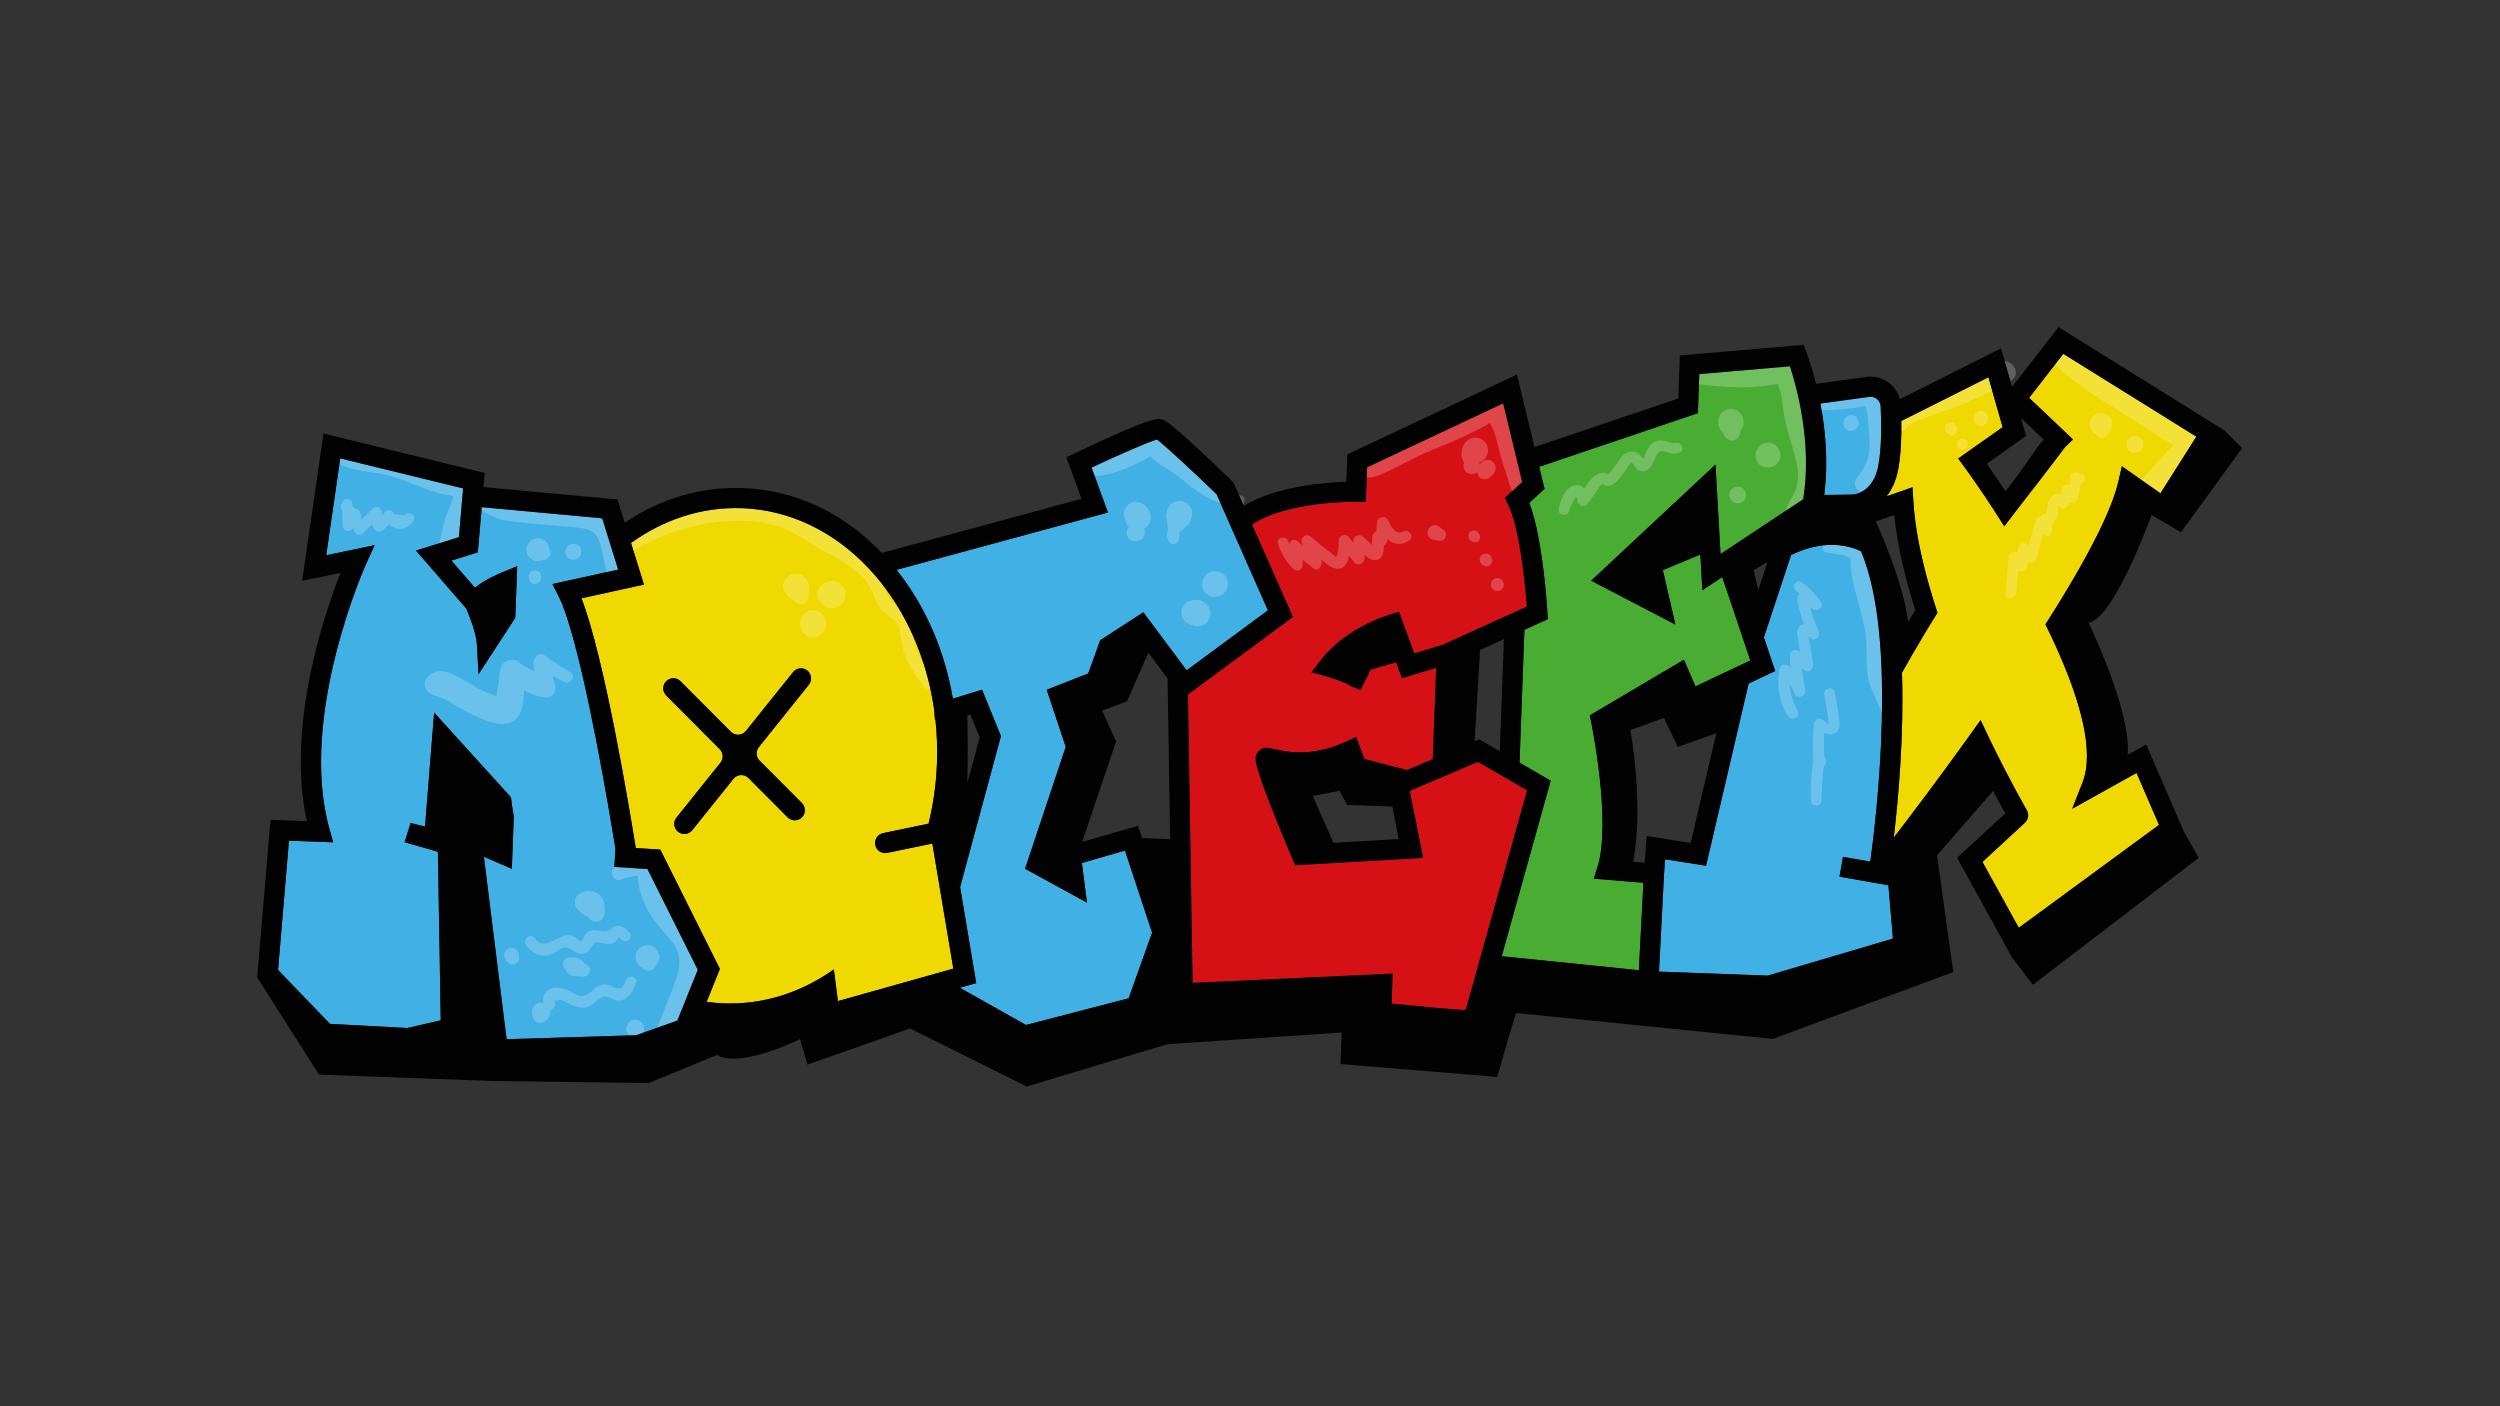 <?xml version="1.0" encoding="utf-8"?>
<!-- Generator: Adobe Illustrator 27.3.1, SVG Export Plug-In . SVG Version: 6.00 Build 0)  -->
<svg version="1.1" id="Camada_3" xmlns="http://www.w3.org/2000/svg" xmlns:xlink="http://www.w3.org/1999/xlink" x="0px" y="0px"
	 viewBox="0 0 1920 1080" style="enable-background:new 0 0 1920 1080;" xml:space="preserve">
<rect x="0" y="0" width="1920" height="1080" fill="#333333" stroke="none"/>
<style type="text/css">
	.st0{fill:#40B0E5;}
	.st1{fill:#F0D900;}
	.st2{fill:#D61116;}
	.st3{fill:#A9529A;}
	.st4{fill:#4AAD33;}
	.st5{opacity:0.22;}
	.st6{fill:#FFFFFF;}
	.st7{fill:#020203;}
</style>
<g id="CORES_LETRAS">
	<path class="st0" d="M497.22,667.39l38.66,77.41l-8.64,21.51l-5.84,14.54l-1.18,2.95l-31.66,11.26l-99.49,3.05l-17.44-140.12
		l21.47,9.29l1.49-40.29c-0.89-4.84-1.63-9.72-2.19-14.66l0-0.02l-58.99-65.05l-7.01,87.57l-11.05-2.81l-4.63,14.8l25.57,7.35
		l2.18,129.44l-25.63,5.9l-59.42-3.18l-39.88-41.41l8.39-99.27l33.94,1.25l-2.85-10.23c-24.31-86.93,27.82-202.9,28.34-204.06
		l6.35-13.91l-37.17,7.74l10.76-74.39l94.35,23.07l-3.23,37.42l-32.94,10.31l38.61,44.53c2.47,5.8,7.67,19.3,8.09,26.82l1.33,23.6
		l28.23-43.34l1.46-39.63l-11.14,4.57c-4.95,2.04-14.47,6.35-21.32,11.98l-18.05-20.82l20.28-6.34l2.99-34.7l92.53,8.55l4.12,13.24
		l5.02,16.13l3.11,10.01l-16.87,3.69l0,0.02l-24.26,5.31l-9.38,2.06l3.39,6.64l1.17,2.31c0.25,0.49,0.51,1,0.75,1.53
		c0.56,1.17,1.12,2.45,1.69,3.8c0.23,0.57,0.47,1.17,0.72,1.8c0.01,0.06,0.04,0.13,0.07,0.19c0.17,0.41,0.33,0.83,0.5,1.27
		c0.31,0.82,0.64,1.67,0.95,2.53c0.15,0.44,0.32,0.9,0.48,1.35c0.32,0.9,0.65,1.82,0.95,2.77c0.03,0.05,0.04,0.09,0.06,0.14l0,0.02
		c15.75,46.9,33.02,150.07,37.71,179.18l-0.88,13.73L497.22,667.39z"/>
	<path class="st1" d="M719,665.47l0-0.02l-2.96-17.62l-34.64,7.18c-0.63,0.13-1.25,0.17-1.85,0.15c-3.39-0.13-6.39-2.47-7.24-5.9
		c-1.05-4.26,1.65-8.53,5.95-9.43l34.89-7.25l0-0.02c3.63-14.77,5.85-30.3,6.44-46.35c0.42-11.45,0-22.68-1.2-33.63l-0.36,0.03
		l-0.62-7.72l-0.02-0.2c-5.8-39.97-21.97-75.63-45.19-102.61c-1.9-2.21-3.86-4.36-5.86-6.45c-25.87-27.11-59.33-43.98-96.37-45.34
		c-31-1.14-60.32,8.74-85.34,26.72l9.93,31.95l-47.98,10.52c17.72,45.79,37.11,163.15,41.69,191.8l18.85,1.21l45.75,91.63
		l-7.31,18.21l-2.85,7.09c4.37,0.61,8.77,1.01,13.25,1.17c30.63,1.13,59.6-8.51,84.43-26.08l2.23,17.24l0.92,7.09l88.63-24.93
		L719,665.47z M583.33,584.1l32.54,32.66c3.02,3.03,3.01,7.94-0.02,10.97c-3.04,3.02-7.94,3.01-10.97-0.03L574.8,597.5
		c-3.26-3.27-8.65-2.97-11.53,0.63l-31.63,39.46c-2.68,3.33-7.56,3.86-10.9,1.2l0-0.02c-3.35-2.67-3.88-7.54-1.2-10.89l33.79-42.16
		c2.47-3.07,2.23-7.52-0.55-10.32l-41.15-41.29c-1.57-1.58-2.33-3.68-2.25-5.76c0.07-1.89,0.84-3.77,2.29-5.21
		c3.03-3.02,7.94-3.01,10.97,0.02l38.68,38.84c3.26,3.27,8.64,2.99,11.53-0.63l36.26-45.22c1.59-1.99,3.97-2.99,6.34-2.9
		c1.61,0.06,3.2,0.61,4.54,1.7c3.34,2.68,3.88,7.56,1.21,10.9l-38.42,47.91C580.31,576.87,580.55,581.3,583.33,584.1z"/>
	<path class="st0" d="M973.78,468.76l-62.41,46.07l-33.28-44.57l-33.17,21.44l-9.16,25.51l-31.91,12.54l14.63,43.83l-31.25,93.63
		l47.59,26.03l-3.93-30.46l33.07-9.55l20.85,63.05l-18.02,50.4l-78.81,20.5l-50.82-28.6l12.59-3.54l-8.09-48.22l0-0.12l-4.28-25.41
		l31.36-115.98l-14.54-35.66l-22.41,6.95c-0.02-0.22-0.06-0.42-0.1-0.64c-6.08-35.34-19.97-68.12-40.73-95.31
		c-0.78-1.02-1.57-2.03-2.36-3.02l162.33-44.03l-12.6-34.51c20.63-9.66,43-19.45,50.23-21.57c6.55,4.99,27.26,24.2,45.75,42.03
		L973.78,468.76z"/>
	<path class="st2" d="M1172.8,606.96c-15.07,54.03-40.13,143.89-46.93,167.96l-1.25,0.78c-10.5-0.57-33.45-2.68-55.88-4.99l0.85-23
		l-153.67,7.12l-3.56-221.46L993,473.85l-31.39-70.93c25.6-17.9,79.22-17.63,79.79-17.63l7.54,0.08l0.98-26.46l104.5-49.11
		l14.59,60.42l-13.4,12.23l2.66,5.26c8.33,16.46,12.85,57.96,14.34,78.15l-64.27,29.2l-22.12,6.74l-11.73-31.89l-6.93,1.99
		c-1.36,0.4-33.75,9.96-53.34,35.28l-7.07,9.14l11.15,3.08c8,2.2,16.47,5.56,19.08,7.5l7.5,3.13l7.73-15.74l19.61-5.64l4.51,12.25
		l26.22-8l-2.58,70.11l-19.68,8.38l-32.78-8.48l-6.43-17.02l-7.59,3.58c-26.46,12.49-46.79,7.77-55.48,5.74
		c-2.37-0.55-3.92-0.9-5.47-0.96c-2.85-0.11-5.53,1.36-7.13,3.71c-2.51,3.66-3.63,6.33,11.97,45.68
		c7.13,17.96,14.68,35.66,14.75,35.85l2.14,5l98.28-5.61l-10.25-51.49l52.32-22.27L1172.8,606.96z"/>
	<polygon class="st3" points="1346.42,465.06 1346.35,464.87 1346.51,464.79 	"/>
	<path class="st4" d="M1224.05,674.86l38.06,3.11l-3.47,67.15l-105.31-10.75c10.02-35.79,23.68-84.77,36.01-129.02l1.61-5.79
		l-23.94-13.84l3.76-102.01l17.95-8.16l-0.3-5.3c-0.14-2.46-3.38-56.75-13.92-84.06l11.72-10.69l-4.1-17l121.85-41.19l1.11-30.01
		l69.59-5.98c4.93,14.93,17.28,58.53,10.2,102.11l-63.51,42.06l-3.83-68.74L1222,445.97l64.72,33.74l-9.63-41.84l28.78-11.95
		l1.52,27.4l15.28-10.12l21.59,64.01l-42.12,19.9l-8.89-20.45l-72.31,42.71l1.13,5.42c0.14,0.77,15.61,76.32,4.85,110.81
		L1224.05,674.86z"/>
	<path class="st0" d="M1398.08,309.94l37.51-5.13c2.15-0.29,4.27,0.31,5.94,1.69c1.69,1.41,2.68,3.39,2.79,5.58
		c0.67,13.1,0.86,31.72-1.89,46.08c-3.61,18.76-16.61,21.38-18.81,21.69l-22.63,0.3C1404.32,354.45,1401.81,329.54,1398.08,309.94z"
		/>
	<path class="st0" d="M1450.28,679.91l3.49,40.94l-96.22,28.42l-83.44-3.08l3.87-75.08l0-0.08l0.87-11.09l31.42,4.96l32.69-139.94
		l20.4-9.64l-8.71-25.81l0-0.02l20.9-63.2c27.59-13.7,47.75-5.87,53.73-2.87c28.28,66.86,11.8,204.15,7.1,238.3l-20.96-3.69
		l-2.69,15.27l21.33,3.75l12.07,2.12L1450.28,679.91z"/>
	<path class="st1" d="M1640.85,593.63l17.27,39.91l-107.7,78.99l-27.9-50.58l32.63-30.13c2.68-2.46,3.28-6.46,1.44-9.6
		c-0.16-0.27-3.3-5.69-8.32-14.97c-5-9.26-11.88-22.39-19.51-38.07c-2.5-5.12-5.06-10.52-7.67-16.14
		c-3.5,4.96-6.99,9.84-10.44,14.63c-22.07,30.68-42.49,57.72-56.24,75.63c3.51-29.86,7.88-78.71,6.3-126.63
		c5.58-10.02,11.13-19.62,16.64-28.77c3.57-5.95,7.1-11.71,10.63-17.29c-2.15-6.49-4.17-13-6.03-19.5
		c-6.62-22.94-11.3-45.74-12.54-66.65l-0.6-10.23l-19.91,6.94c3.92-5.01,7.14-11.59,8.78-20.11c2.25-11.71,2.73-25.63,2.56-37.76
		l66.84-33.53l10.94,38.3l-34.1,24.06l4.78,6.57c5.97,8.18,13.42,18.94,21.6,31.43c2.91,4.47,5.91,9.17,8.98,14.04
		c3.44-4.59,6.78-8.93,9.99-13.03c26.88-34.41,36.51-47.67,36.84-47.99l5.96-5.63l-33.69-31.97l26.24-33.78l102.16,63.58
		l-27.57,43.49l-29.62-20.76l-2.56,11.26c-5.17,22.81-23.29,57.3-46.42,94.75c-3.15,5.1-6.4,10.25-9.71,15.43
		c2.73,5.51,5.35,11.02,7.85,16.53c18.68,41.13,30.07,80.95,20.63,104.94l-7.94,20.14L1640.85,593.63z"/>
</g>
<g id="BRILHO" class="st5">
	<g>
		<path class="st6" d="M255.62,353.77c13.37,8.95,30.46,7.68,45.45,12.15c8.09,2.41,15.8,5.75,23.7,8.69
			c4.37,1.62,8.77,3.19,13.25,4.5c3.81,1.11,9.52,1.15,12.74,3.4c-0.89-1.25-1.78-2.5-2.67-3.76c0.85,3.81-4.16,13.31-5.42,17.26
			c-2.09,6.54-3.67,13.13-5.1,19.85c5.28-1.19,10.57-2.38,15.85-3.57c-0.86-0.74-1.59-1.59-2.19-2.55
			c-2.37-4.38-7.69-3.8-10.49-0.39c-2.33,2.85-3.07,5.4-3.6,8.99c-1.53,10.39,16.23,13.55,18.35,3.18
			c1.44-7.04,2.8-14.05,3.55-21.21c0.69-6.56,2.57-14.28,1.82-20.85c-1.29-11.39-16.09-10.53-24.69-13.1
			c-12.51-3.73-24.67-8.76-37.45-11.56c-12.84-2.81-26.83-1.84-38.83-7.78C255.38,344.78,251.25,350.85,255.62,353.77L255.62,353.77
			z"/>
	</g>
	<g>
		<path class="st6" d="M477.93,446.19c-8.44-17.54-3.06-41.96-22.97-52.85c-11.57-6.32-27.13-6.92-39.86-9.39
			c-6.76-1.31-13.6-2.36-20.41-3.37c-8.48-1.26-14.33-0.22-22.53,1.73c-4.38,1.04-5.88,7.61-1.68,9.95
			c6.07,3.37,10.53,6.34,17.5,7.43c6.93,1.09,13.94,1.75,20.92,2.49c12.39,1.3,24.91,1.72,37.27,3.38
			c5.71,0.77,10.32,2.29,13.1,7.74c2.01,3.93,2.86,8.54,3.75,12.85c1.8,8.66,2.95,17.45,8.3,24.76
			C474.17,454.81,479.86,450.19,477.93,446.19L477.93,446.19z"/>
	</g>
	<g>
		<path class="st6" d="M481.24,425.83c22.05-13.6,46.74-22.53,72.59-25.18c13.41-1.38,27.02-0.88,40.13,2.36
			c12.88,3.19,23.58,11.63,35.04,17.98c10.13,5.61,20.55,10.68,29.38,18.28c4.62,3.98,8.08,7.9,10.69,13.48
			c2.26,4.83,3.9,9.94,6.97,14.36c3.48,5.01,9.75,6.88,13.04,11.69c3.04,4.45,2.65,11.19,3.56,16.3
			c2.2,12.33,9.67,22.47,17.05,32.24c3.81,5.05,11.02-1.69,7.21-6.69c-7.25-9.52-13.61-18.87-15.3-30.98
			c-1.14-8.17-2.27-15.93-9.23-21.22c-5.09-3.86-8.48-6.27-11.05-12.24c-1.91-4.44-3.38-9-5.67-13.27
			c-4.44-8.27-10.13-15.04-17.44-20.92c-7.48-6.02-15.7-10.89-23.99-15.68c-9.08-5.25-17.87-11.61-27.75-15.28
			c-10.55-3.92-22.4-4.09-33.53-4.15c-10.35-0.05-20.73,0.59-30.92,2.4c-24.1,4.3-46.6,14.29-65.89,29.37
			C472.18,421.76,476.96,428.47,481.24,425.83L481.24,425.83z"/>
	</g>
	<g>
		<path class="st6" d="M830.52,364.61c10.31,2.06,20.26,0.46,30.04-3.24c5.44-2.06,10.78-4.45,15.99-7.04
			c0.89-0.44,7.07-3.75,6.03-3.75c1.71,0,5.36,4.08,6.89,5.09c5.49,3.62,11.02,6.57,16.17,10.79c4.63,3.79,9.18,7.62,14.14,10.98
			c9.44,6.39,20.14,11.5,31.75,11.35c4.51-0.06,6.34-7.21,1.43-8.28c-12.75-2.79-23.72-8.18-33.71-16.59
			c-4.77-4.01-9.64-8.39-13.46-13.35c-3.92-5.09-7.09-9.78-12.42-13.6c-10.36-7.42-19.72-0.67-28.86,5.47
			c-9.93,6.67-19.9,13.57-32.37,12.86C826.91,354.99,825.14,363.54,830.52,364.61L830.52,364.61z"/>
	</g>
	<g>
		<path class="st6" d="M1039.96,364.59c7.9,3.69,14.75,2.47,22.58-1.01c10.02-4.45,19.59-9.9,29.51-14.57
			c10.11-4.76,20.67-8.28,30.71-13.18c9.31-4.55,20.76-9.04,28.28-16.26c-3.74,0.34-7.48,0.69-11.22,1.03
			c8.44,5.43,10.41,22.37,13.16,31.19c2.06,6.6,4.03,13.24,6.19,19.81c2.01,6.11,3.62,11.01,10.25,13.09
			c3.28,1.03,6.33-0.44,8.3-3.02c4.86-6.39,1.33-13.51-0.85-20.32c-2.41-7.54-4.73-15.1-7.29-22.59
			c-4.26-12.48-9.9-21.97-18.06-32.21c-1.98-2.49-5.88-3.45-8.88-2.7c-8.41,2.1-16.29,7.62-23.76,11.95
			c-8.23,4.78-15.92,10.12-23.78,15.45c-7.66,5.19-15.86,9.57-23.98,13.99c-7.41,4.03-18.45,12.73-27.35,11.19
			C1039.29,355.62,1034.79,362.17,1039.96,364.59L1039.96,364.59z"/>
	</g>
	<g>
		<path class="st6" d="M1298.28,294.44c16.42,2.08,33.52,3.72,50.1,2.64c3.82-0.25,7.66-0.79,11.44-1.38
			c1.83-0.28,4.11-0.37,5.85-1.01c3.56-0.05,3.86-0.58,0.9-1.6c-2.05-1.58-2.53-1.55-1.46,0.1c-0.17,2.4,2.33,7.01,2.82,9.62
			c0.72,3.79,1.13,7.62,1.59,11.44c1.72,14.52,7.18,27.44,10.32,41.58c1.56,7.01,1.46,13.94-0.98,20.74
			c-1.28,3.57-3.33,6.44-5.21,9.71c-2.05,3.57-1.88,5.84-1.69,9.79c0.15,3.14,2.31,6.24,5.78,6.22c9.69-0.04,13.8-5.53,17.79-13.91
			c3.77-7.93,5.77-16.7,5.4-25.5c-0.39-9.26-3.18-17.95-6.05-26.68c-2.89-8.78-4.76-17.39-5.85-26.57
			c-1.01-8.46-2.16-16.92-5.78-24.74c-4.23-9.13-11.12-11.49-20.71-9.86c-21.38,3.64-42.23,8.89-63.94,10.55
			C1292.95,286.01,1292.54,293.71,1298.28,294.44L1298.28,294.44z"/>
	</g>
	<g>
		<path class="st6" d="M1398.97,315.2c14.68-0.69,27.83-0.71,41.61-6.48c-3.71-0.62-7.42-1.24-11.12-1.85
			c4.52,4.07,4.75,12.41,5.33,18.1c0.71,6.94,1.39,14.08,0.82,21.05c-0.51,6.25-2.54,11.23-6.21,16.26
			c-0.76,1.04-5.57,7.85-1.09,2.41c-1.34,1.63-2.51,2.14-3.37,4.28c-1.32,3.31,0.62,6.73,3.17,8.69c6.31,4.85,14.12-1.07,18.01-6.11
			c5.19-6.71,7.49-15.06,8.25-23.41c0.81-9.01-0.47-18.43-1.73-27.34c-1.29-9.13-4.72-16.24-8.28-24.57
			c-2.09-4.88-8.24-5.55-12.5-3.77c-11.09,4.64-21.96,10.9-33.82,13.24C1392.81,306.72,1393.47,315.46,1398.97,315.2L1398.97,315.2z
			"/>
	</g>
	<g>
		<path class="st6" d="M1575.72,277.94c14.62,14.34,32.18,25.36,49.38,36.25c8.61,5.46,17.25,10.87,25.87,16.3
			c4.31,2.72,8.62,5.43,12.94,8.15c2.16,1.36,4.31,2.72,6.47,4.07c0.86,0.54,1.73,1.09,2.59,1.63c2.99,2,3.42,2.21,1.31,0.64
			c-0.24-2.59-0.48-5.17-0.73-7.76c-0.81,2.53-6.35,6.61-8.42,8.88c-3.65,4.01-7.31,8.01-10.97,12.01c-3.33,3.64-6.68,7.26-10,10.89
			c-1.56,1.71-3.27,3.37-4.62,5.25c-0.39,0.55-3.82,5.57-2.53,3.97c-3.42,4.25-0.27,11.47,4.66,12.78
			c8.18,2.16,13.11-3.99,18.15-9.47c6.01-6.53,12-13.08,17.98-19.64c4.76-5.23,13.11-11.5,14.89-18.63
			c2.36-9.42-6.15-14.09-12.84-18.3c-15.96-10.05-31.88-20.15-47.88-30.13c-15.99-9.97-32.37-20.02-50.17-26.48
			C1576.33,266.39,1571.57,273.88,1575.72,277.94L1575.72,277.94z"/>
	</g>
	<g>
		<path class="st6" d="M1458.77,319.68c-0.23,0.8-0.46,1.6-0.7,2.4c-0.29,0.99-0.21,2.1,0.28,3.02c0.44,0.83,1.34,1.63,2.26,1.88
			c2,0.53,4.29-0.45,4.89-2.55c0.23-0.8,0.46-1.6,0.7-2.4c0.29-0.99,0.21-2.1-0.28-3.02c-0.44-0.83-1.34-1.63-2.26-1.88
			C1461.66,316.6,1459.38,317.58,1458.77,319.68L1458.77,319.68z"/>
	</g>
	<g>
		<path class="st6" d="M1464.02,329.05c3.33-5.16,13.81-7.57,19.2-9.8c7.07-2.92,14.44-4.98,21.56-7.77
			c7.06-2.77,13.9-6.09,20.76-9.34c6.77-3.21,13.48-5.76,19.55-10.24c8.31-6.14-1.55-17.86-10-14c-7.29,3.33-13.58,8.78-20.44,12.92
			c-7.3,4.4-14.79,8.48-21.96,13.09c-6.85,4.41-13.81,7.98-21.32,11.17c-5.53,2.35-11.16,4.1-14.45,9.44
			C1454.05,329.15,1461.08,333.61,1464.02,329.05L1464.02,329.05z"/>
	</g>
	<g>
		<path class="st6" d="M1124.8,340.59c-1.77,2.36-2.37,5.3-1.68,8.18c0.05-1.45,0.11-2.89,0.16-4.34c-0.43,0.98-0.67,2.23-0.57,3.29
			c0.11-0.63,0.22-1.26,0.33-1.9c-0.93,2.5-0.86,5.03,0.26,7.45c1.32,2.87,5.29,3.83,7.94,2.4c0.14-0.08,0.28-0.15,0.42-0.23
			c0.44-0.31,0.87-0.62,1.31-0.94c-1.11,0.79-1.18,0.84-0.19,0.14c0.36-0.25,0.72-0.5,1.06-0.77c0.58-0.46-1.58,1.04-0.56,0.43
			c-1.22,0.28-2.43,0.56-3.65,0.84c1.12,0.01,2.23-0.14,3.33-0.32c-2.09-0.35-4.17-0.7-6.26-1.05c1.63,1.25,3.49,1.45,5.43,1.73
			c-0.83-0.14-1.66-0.29-2.49-0.43c0.17,0.03,0.33,0.06,0.5,0.11c3.39,0.82,6.98,0.28,9.61-2.17c2.9-2.69,3.8-6.97,2.42-10.62
			c-1.24-3.26-3.99-5.53-7.43-6.12c-1.78-0.31-3.4-0.16-5.1,0.48C1127.54,337.55,1126.15,338.79,1124.8,340.59L1124.8,340.59z"/>
	</g>
	<g>
		<path class="st6" d="M1130.04,364.11c0.87,0.07,1.69-0.09,2.46-0.46c0.8-0.23,1.49-0.64,2.09-1.24c0.64-0.55,1.1-1.22,1.39-1.99
			c0.42-0.74,0.64-1.55,0.64-2.42c-0.05-0.56-0.11-1.13-0.16-1.69c-0.26-1.09-0.77-2.04-1.53-2.86c-0.42-0.35-0.83-0.69-1.25-1.04
			c-0.97-0.61-2.02-0.94-3.17-0.98c-0.87-0.07-1.69,0.09-2.46,0.46c-0.8,0.23-1.49,0.64-2.09,1.24c-0.64,0.55-1.1,1.22-1.39,1.99
			c-0.42,0.74-0.64,1.55-0.64,2.42c0.05,0.56,0.11,1.13,0.16,1.69c0.26,1.09,0.77,2.04,1.53,2.86c0.42,0.35,0.83,0.69,1.25,1.04
			C1127.84,363.73,1128.9,364.06,1130.04,364.11L1130.04,364.11z"/>
	</g>
	<g>
		<path class="st6" d="M1136.22,360.87c0.01,0.07,0.01,0.13,0.02,0.2c-0.05-0.55-0.11-1.11-0.16-1.66c0.02,0.34,0,0.67-0.05,1.01
			c0.09-0.53,0.18-1.06,0.27-1.59c-0.16,0.78-0.22,1.56-0.35,2.34c0.29-0.95,0.59-1.9,0.88-2.85c-0.28,0.59-0.67,1.17-1.06,1.68
			c0.28-0.34,0.57-0.68,0.85-1.02c-0.08,0.1-0.17,0.2-0.27,0.3c-1.41,1.51-2,3.46-1.24,5.46c0.66,1.74,2.5,3.35,4.49,3.26
			c1.34-0.06,2.63-0.21,3.84-0.84c0.91-0.47,1.48-1.16,2.26-1.73c-0.4,0.29-0.8,0.57-1.2,0.86c1.1-0.7,2.04-1.47,2.73-2.6
			c0.45-0.74,0.82-1.55,1.09-2.37c1.28-3.89-1.73-8.01-5.75-8.16c-1.61-0.06-3.32,0.58-4.5,1.67c-0.81,0.75-1.38,1.66-1.71,2.71
			C1136,358.63,1135.96,359.75,1136.22,360.87L1136.22,360.87z"/>
	</g>
	<g>
		<path class="st6" d="M863.32,396.65c0.35,1.16,0.81,2.28,1.28,3.39c-0.29-0.78-0.59-1.55-0.88-2.33c0.53,1.53,0.81,3.04,1.58,4.52
			c1.93,3.71,6.81,6.1,10.93,4.93c4.23-1.2,7.33-4.74,7.57-9.21c0.17-3.16-1.18-6.36-3.32-8.67c-0.74-0.8-1.68-1.61-2.61-2.18
			c-1.74-1.08-3.35-1.34-5.34-1.66c-2.74-0.44-5.64,1.34-7.29,3.33C863.48,390.88,862.49,393.9,863.32,396.65L863.32,396.65z"/>
	</g>
	<g>
		<path class="st6" d="M895.85,394.2c0.35-2.16,0.26-1.71-0.25,1.34c-0.06,1.79,0.33,3.47,1.17,5.04c0.07,0.16,0.14,0.32,0.21,0.47
			c-0.85-1.85-0.76-1.52,0.26,0.99c-0.33-2.65-0.55-3.39-0.68-2.21c-0.04,0.31-0.09,0.63-0.13,0.94c-0.09,1.18,0.08,2.38,0.23,3.55
			c0.56,4.37,5.87,5.71,9.25,4.17c1.02-0.47,2.12-1.23,2.94-2.03c0.59-0.57,1.16-1.3,1.64-1.97c1.48-2.03-3.42,2.66-0.4,0.5
			c0.68-0.37,1.22-0.87,1.64-1.52c0.81-1.03,0.95-1.17,0.41-0.4c-0.4,0.51-0.44,0.6-0.11,0.28c0.4-0.33,0.74-0.72,1.02-1.16
			c1.83-2.19,2.16-4.51,2.56-7.25c0.74-5.14-4.56-10.28-9.51-10.24c-2.56,0.02-5.24,0.76-7.09,2.64
			C897.03,389.31,896.32,391.45,895.85,394.2L895.85,394.2z"/>
	</g>
	<g>
		<path class="st6" d="M899.12,402.95c-1.01,1.63-1.91,3.54-2.47,5.21c-0.72,2.15-0.17,4.38,0.46,6.48
			c0.61,2.02,2.39,3.47,4.56,3.22c1.95-0.22,3.95-1.9,3.85-4.05c-0.07-1.36,0.35-2.57,0.32-4.06c-0.03-1.33,0.01-1.89,0.64-3.37
			c0.78-1.85-0.49-4.15-2.19-4.91C902.46,400.65,900.21,401.18,899.12,402.95L899.12,402.95z"/>
	</g>
	<g>
		<path class="st6" d="M871.97,415.9c0.96,0.07,1.85-0.1,2.7-0.5c0.87-0.25,1.63-0.7,2.29-1.35c0.7-0.6,1.21-1.33,1.52-2.18
			c0.47-0.81,0.7-1.7,0.7-2.65c-0.06-0.62-0.12-1.24-0.18-1.86c-0.29-1.19-0.84-2.23-1.67-3.13c-0.46-0.38-0.91-0.76-1.37-1.14
			c-1.06-0.67-2.22-1.03-3.47-1.08c-0.96-0.07-1.85,0.1-2.7,0.5c-0.87,0.25-1.63,0.7-2.29,1.35c-0.7,0.6-1.21,1.33-1.52,2.18
			c-0.47,0.81-0.7,1.7-0.7,2.65c0.06,0.62,0.12,1.24,0.18,1.86c0.29,1.19,0.84,2.23,1.67,3.13c0.46,0.38,0.91,0.76,1.37,1.14
			C869.56,415.49,870.72,415.85,871.97,415.9L871.97,415.9z"/>
	</g>
	<g>
		<path class="st6" d="M928.92,439.78c-0.11,0.05-0.23,0.09-0.34,0.14c1.66-0.38,3.32-0.77,4.98-1.15c-0.04,0-0.09,0-0.13,0.01
			c-0.88,0.09-1.76,0.17-2.64,0.26c-0.8,0.3-1.6,0.61-2.4,0.91c-1.18,0.58-2.13,1.39-2.87,2.45c-0.64,0.59-1.09,1.31-1.35,2.14
			c-0.48,0.75-0.73,1.58-0.77,2.47c-0.27,0.87-0.3,1.74-0.1,2.63c-0.03,0.89,0.16,1.73,0.58,2.52c0.35,1.24,1,2.33,1.93,3.26
			c0.65,0.54,1.3,1.08,1.94,1.62c0.78,0.36,1.55,0.72,2.33,1.08c0.87,0.15,1.74,0.3,2.62,0.45c0.88-0.09,1.76-0.17,2.64-0.26
			c0.8-0.3,1.6-0.61,2.4-0.91c1.18-0.58,2.13-1.39,2.87-2.45c0.64-0.59,1.09-1.31,1.35-2.14c0.66-1.16,0.99-2.42,0.99-3.78
			c0-0.05,0.01-0.09,0.01-0.14c-0.15,0.86-0.3,1.72-0.44,2.58c0.04-0.1,0.09-0.21,0.13-0.31c0.15-0.85,0.29-1.7,0.44-2.54
			c-0.08-0.86-0.17-1.71-0.25-2.57c-0.29-0.78-0.59-1.56-0.88-2.33c-0.56-1.14-1.36-2.07-2.38-2.79c-0.58-0.62-1.27-1.06-2.08-1.31
			c-0.73-0.46-1.53-0.71-2.4-0.75c-0.84-0.26-1.7-0.29-2.56-0.09C931.25,438.79,930.05,439.12,928.92,439.78L928.92,439.78z"/>
	</g>
	<g>
		<path class="st6" d="M918.94,479.77c0.07-0.01,0.14-0.02,0.21-0.02c-0.85,0.08-1.7,0.16-2.55,0.25c0.21-0.01,0.41,0,0.62,0.02
			c-0.85-0.15-1.7-0.29-2.55-0.44c0.43,0.08,0.8,0.24,1.2,0.4c-0.77-0.36-1.54-0.72-2.31-1.08c1.09,0.53,2.08,1.13,3.24,1.59
			c-0.77-0.36-1.54-0.72-2.31-1.08c0.06,0.03,0.13,0.06,0.19,0.09c0.77,0.36,1.53,0.71,2.3,1.07c1.28,0.46,2.58,0.56,3.89,0.32
			c2.06-0.2,4.21-0.96,5.71-2.48c1.19-1.21,2.09-2.63,2.67-4.22c0.77-2.1,0.57-5.67-0.71-7.57c-1.13-1.69-2.2-3.03-3.92-4.16
			c-1.59-1.04-3.74-1.65-5.63-1.77c-2.34-0.15-4.65,0.4-6.73,1.47c-4.21,2.17-5.96,7.39-4.32,11.71c0.7,1.85,1.95,3.66,3.72,4.68
			c0.74,0.35,1.49,0.69,2.23,1.04C915.56,480.09,917.24,480.16,918.94,479.77L918.94,479.77z"/>
	</g>
	<g>
		<path class="st6" d="M636.49,465.7c0.11-0.01,0.22-0.02,0.33-0.02c-1.54-0.48-3.09-0.96-4.63-1.44c1.37,1.06,3.5,1.66,5.17,1.73
			c1,0.04,2.02-0.16,3.02-0.29c-0.88,0.09-1.75,0.17-2.63,0.26c0.2-0.01,0.38,0,0.58,0.03c-0.87-0.15-1.74-0.3-2.61-0.45
			c0.13,0.03,0.25,0.06,0.37,0.12c-0.77-0.36-1.55-0.72-2.32-1.08c0.18,0.1,0.33,0.2,0.5,0.33c-0.65-0.54-1.3-1.08-1.94-1.62
			c1.29,1.54,3.06,2.49,4.93,3.17c-1.66-2.36-3.33-4.72-4.99-7.08c-0.04,0.45-0.03,0.91-0.06,1.37c-0.09,1.48,0.57,3.36,1.64,4.41
			c1.21,1.19,2.59,1.78,4.28,1.96c2.27,0.24,4.45-0.84,6.15-2.24c-1.07,0.57-2.15,1.15-3.22,1.72c0.3-0.04,0.6-0.08,0.91-0.12
			c0.79-0.3,1.57-0.6,2.36-0.89c1.15-0.57,2.09-1.37,2.82-2.4c1.45-1.74,2.05-3.54,2.3-5.81c0.11-0.98-0.04-2.15-0.22-3.1
			c-0.32-1.71-1.36-3.35-2.54-4.59c-1.74-1.82-3.89-2.78-6.3-3.19c-2.04-0.35-3.97-0.2-5.91,0.54c-1.7,0.65-3.02,1.52-4.21,2.96
			c-1.55,1.86-2.09,3.71-2.35,6.12c0.48-1.54,0.96-3.09,1.44-4.63c-0.42,0.8-0.8,1.64-1.15,2.47c-1.11,2.58-0.21,5.8,1.33,7.96
			c0.6,1.01,1.42,1.82,2.46,2.43C633.34,465.16,634.85,465.63,636.49,465.7L636.49,465.7z"/>
	</g>
	<g>
		<path class="st6" d="M602.62,454c-0.21-0.54-0.42-1.08-0.62-1.63c0.17,0.53,0.36,1.05,0.58,1.57c0.81,2.13,2.04,3.34,3.8,4.79
			c-0.26-0.21-1.78-1.63-0.82-0.59c1.29,1.4,2.96,2.17,4.72,2.76c-1.19-0.75-2.38-1.51-3.57-2.26c1.48,1.44,2.75,2.21,4.6,3.02
			c-1.05-0.67-2.11-1.33-3.16-2c1.12,1.26,2.21,2.44,3.67,3.36c1.8,1.13,4.11,1.23,5.99,0.22c2.02-1.09,2.77-2.87,3.13-5.01
			c0.29-1.75-0.09-3.49-0.29-5.24c-0.05,1.3-0.1,2.59-0.14,3.89c0.29-0.79,0.46-1.62,0.5-2.48c0.08-0.81,0.09-0.72,0.02,0.25
			c0.37-0.98,0.5-1.97,0.37-2.97c-0.02-0.99-0.13-1.98-0.33-2.94c0.08,0.84,0.16,1.69,0.25,2.53c0.02-3.61-1.46-7.17-4.68-9.07
			c-2.46-1.45-5.33-2.03-8.13-1.24C603.25,442.45,599.38,448.85,602.62,454L602.62,454z"/>
	</g>
	<g>
		<path class="st6" d="M616.27,473.07c-1.26,1.74-1.65,3.86-1.76,5.95c-0.12,2.19,0.66,4.33,1.9,6.07c1.3,1.81,2.9,2.94,5.01,3.74
			c0.09,0.03,0.19,0.07,0.28,0.11c-1.71-1.42-3.42-2.84-5.13-4.26c0.87,1.4,1.78,2.81,3.26,3.67c1.3,0.75,2.68,1.25,4.2,1.3
			c1.46,0.05,2.99-0.3,4.28-0.99c1.53-0.82,2.53-2.05,3.52-3.42c-1.81,1.29-3.62,2.58-5.43,3.87c0.09-0.03,0.19-0.06,0.28-0.09
			c2.11-0.62,3.85-1.65,5.27-3.36c1.38-1.65,2.31-3.71,2.35-5.92c0.04-2.06-0.22-4.27-1.32-6.06c-1.82-2.96-4.61-4.97-8.18-5.1
			C621.23,468.46,618.3,470.26,616.27,473.07L616.27,473.07z"/>
	</g>
	<g>
		<path class="st6" d="M418.98,428.59c0.18-0.2,0.36-0.4,0.54-0.6c-1.95,0.44-3.91,0.88-5.86,1.32c1.26,0.24,2.49,0.58,3.78,0.71
			c3.65,0.37,6.82-4.36,4.69-7.52c-0.43-0.64-0.85-1.37-1.35-1.94c-0.31-0.35-0.66-0.65-0.95-1.02c0.44,1.95,0.88,3.91,1.32,5.86
			c0.62-1.67,0.82-3.57,0.41-5.31c-0.49-2.06-1.99-4.34-3.85-5.41c-3.84-2.21-8.56-1.62-11.45,1.85c-1.28,1.54-1.93,3.28-2.09,5.27
			c-0.17,2.1,0.85,4.84,2.35,6.33c1.62,1.6,3.78,2.83,6.14,2.81C414.88,430.92,417.42,430.3,418.98,428.59L418.98,428.59z"/>
	</g>
	<g>
		<path class="st6" d="M440.93,417.61c-0.69-0.05-1.37-0.02-2.05,0.16c-2.1,0.55-3.81,2.06-4.47,4.16c-0.66,2.1-0.13,4.45,1.37,6.07
			c1.5,1.61,3.8,2.32,5.95,1.81c2.14-0.51,3.77-2.1,4.47-4.16c0.23-0.67,0.3-1.35,0.31-2.04c0.06-0.8-0.08-1.54-0.42-2.25
			c-0.21-0.73-0.58-1.36-1.13-1.91c-0.38-0.32-0.76-0.63-1.14-0.95C442.94,417.95,441.98,417.65,440.93,417.61L440.93,417.61z"/>
	</g>
	<g>
		<path class="st6" d="M406.07,444.07c0.25,0.74,0.52,1.46,0.81,2.19c0.37,0.68,0.88,1.24,1.54,1.66c0.68,0.43,1.42,0.66,2.23,0.69
			c0.8,0.03,1.56-0.15,2.27-0.53c0.68-0.37,1.24-0.88,1.66-1.54c0.34-0.7,0.67-1.4,0.97-2.12c0.27-0.86,0.3-1.73,0.1-2.61
			c-0.2-0.84-0.6-1.58-1.18-2.21c-0.93-0.92-2.09-1.52-3.42-1.57c-0.68-0.05-1.31,0.07-1.91,0.35c-0.62,0.18-1.16,0.49-1.62,0.96
			c-0.63,0.59-1.08,1.3-1.34,2.12C405.9,442.32,405.87,443.19,406.07,444.07L406.07,444.07z"/>
	</g>
	<g>
		<path class="st6" d="M1322.1,330.74c0.11,0.12,0.21,0.24,0.32,0.37c-0.75-1.41-1.51-2.82-2.26-4.22c0.05,0.22,0.11,0.44,0.16,0.66
			c0.72,2.96,3.11,5.9,6.18,6.65c0.07,0.02,0.14,0.03,0.21,0.05c-1.65-1.36-3.29-2.73-4.94-4.09c0.48,1.03,1.22,1.79,1.73,2.81
			c0.56,1.13-0.13-0.68,0.08,0.29c0.36,1.63,2.35,3.14,3.54,4.12c3.01,2.49,7.83,0.08,8.84-3.22c0.35-1.14,0.74-2.7,0.65-3.92
			c0.06-0.67-0.03-0.46-0.26,0.62c-0.42,1.27-0.37,1.28,0.16,0.02c0.34-0.73,0.59-1.43,0.88-2.18c-2.05,1.91-4.1,3.81-6.16,5.72
			c3.54-0.85,5.96-3.46,7.01-6.86c-0.85,1.35-1.71,2.7-2.56,4.05c0.13-0.11,0.25-0.23,0.38-0.34c6.24-5.56,2.23-17.17-6.36-17.1
			c-3.45,0.03-6.81,1.61-8.7,4.57C1318.59,322.53,1319.22,327.43,1322.1,330.74L1322.1,330.74z"/>
	</g>
	<g>
		<path class="st6" d="M1350.82,356.05c0.07,0.1,0.14,0.19,0.21,0.29c-0.56-1.51-1.13-3.03-1.69-4.54
			c-0.08,0.75,0.07,1.49,0.15,2.24c0.18,0.46,0.35,0.93,0.53,1.39c0.34,0.68,0.81,1.24,1.42,1.66c0.92,0.77,2.19,1.4,3.43,1.36
			c0.76-0.02,1.53-0.07,2.26-0.26c-1.62-0.27-3.23-0.54-4.85-0.82c1.68,0.96,3.29,1.57,5.21,1.73c2.38,0.19,5.15-0.96,6.87-2.55
			c1.8-1.67,2.96-4.21,3.05-6.67c0.09-2.35-0.85-5.19-2.55-6.87c-1.76-1.74-4.11-3.07-6.67-3.05c-2.48,0.02-5.08,0.74-6.87,2.55
			c-0.52,0.63-1.05,1.26-1.57,1.88c-0.74,1.07-1.16,2.25-1.27,3.52c-0.33,1.26-0.32,2.54,0.03,3.82
			C1348.91,353.38,1349.67,354.82,1350.82,356.05L1350.82,356.05z"/>
	</g>
	<g>
		<path class="st6" d="M1334.38,386.57c0.88,0.07,1.71-0.09,2.49-0.46c0.81-0.23,1.51-0.65,2.11-1.25c0.65-0.56,1.12-1.23,1.4-2.02
			c0.43-0.75,0.64-1.57,0.64-2.45c-0.06-0.57-0.11-1.14-0.17-1.71c-0.26-1.1-0.78-2.06-1.55-2.89c-0.42-0.35-0.84-0.7-1.26-1.05
			c-0.98-0.62-2.05-0.95-3.21-1c-0.88-0.07-1.71,0.09-2.49,0.46c-0.81,0.23-1.51,0.65-2.11,1.25c-0.65,0.56-1.12,1.23-1.4,2.02
			c-0.43,0.75-0.64,1.57-0.64,2.45c0.06,0.57,0.11,1.14,0.17,1.71c0.26,1.1,0.78,2.06,1.55,2.89c0.42,0.35,0.84,0.7,1.26,1.05
			C1332.15,386.19,1333.22,386.52,1334.38,386.57L1334.38,386.57z"/>
	</g>
	<g>
		<path class="st6" d="M1418.43,329.85c0.09,0.07,0.18,0.13,0.26,0.2c-0.36-0.3-0.71-0.59-1.07-0.89c0.1,0.09,0.2,0.18,0.3,0.26
			c0.44,0.51,0.96,0.87,1.57,1.1c0.59,0.34,1.22,0.5,1.91,0.5c0.45-0.04,0.89-0.09,1.34-0.13c0.86-0.21,1.61-0.61,2.26-1.21
			c0.11-0.08,0.21-0.16,0.32-0.24c-0.38,0.27-0.76,0.54-1.13,0.81c0.09-0.06,0.18-0.12,0.28-0.18c0.71-0.35,1.29-0.84,1.73-1.48
			c0.38-0.36,0.66-0.79,0.82-1.29c0.4-0.7,0.6-1.46,0.6-2.28c-0.05-0.53-0.1-1.06-0.15-1.6c-0.18-0.48-0.37-0.97-0.55-1.45
			c-0.35-0.71-0.84-1.29-1.48-1.73c-0.36-0.38-0.79-0.66-1.29-0.82c-0.7-0.4-1.46-0.6-2.28-0.6c-0.53,0.05-1.06,0.1-1.6,0.15
			c-0.48,0.18-0.97,0.37-1.45,0.55c-0.71,0.35-1.29,0.84-1.73,1.48c-0.38,0.36-0.66,0.79-0.82,1.29c-0.4,0.7-0.6,1.46-0.6,2.28
			c0.05,0.53,0.1,1.06,0.15,1.6c0.18,0.48,0.37,0.97,0.55,1.45C1416.86,328.55,1417.55,329.29,1418.43,329.85L1418.43,329.85z"/>
	</g>
	<g>
		<path class="st6" d="M1633.73,344.46c0.04,0.07,0.08,0.14,0.12,0.21c-0.14-1.47-0.27-2.93-0.41-4.4
			c-0.03,0.08-0.05,0.16-0.07,0.24c-0.57,1.9-0.14,3.98,1.23,5.44c1.36,1.47,3.4,2.05,5.34,1.62c0.08-0.02,0.16-0.04,0.24-0.06
			c-1.45-0.24-2.9-0.49-4.36-0.73c0.3,0.22,0.62,0.38,0.98,0.5c0.77,0.44,1.61,0.66,2.53,0.66c0.91,0.07,1.76-0.09,2.57-0.48
			c0.83-0.24,1.55-0.67,2.18-1.29c0.36-0.43,0.72-0.87,1.08-1.3c0.51-0.74,0.8-1.55,0.87-2.43c0.23-0.87,0.22-1.75-0.02-2.64
			c-0.17-0.87-0.54-1.63-1.1-2.29c-0.44-0.74-1.04-1.33-1.79-1.77c-0.52-0.24-1.04-0.48-1.55-0.72c-0.87-0.31-1.74-0.38-2.63-0.22
			c-0.88,0.01-1.71,0.24-2.49,0.69c-0.46,0.33-0.92,0.66-1.38,0.98c-0.85,0.79-1.45,1.75-1.81,2.85c-0.1,0.58-0.2,1.17-0.3,1.75
			C1632.91,342.28,1633.17,343.41,1633.73,344.46L1633.73,344.46z"/>
	</g>
	<g>
		<path class="st6" d="M1613.18,334.52c0.2,0.02,0.4,0.05,0.59,0.07c-1.85-1.15-3.7-2.3-5.54-3.46c0.6,1.19,1.31,2.41,2.3,3.32
			c1.5,1.37,3.3,2.12,5.36,1.63c2-0.47,3.29-1.9,4.03-3.75c0.51-1.27,0.62-2.7,0.65-4.06c-1.15,1.85-2.3,3.7-3.46,5.54
			c1.47-0.93,2.81-1.84,3.77-3.35c1.17-1.83,1.73-4.58,1.13-6.7c-1.2-4.22-4.9-7.04-9.36-6.61c-1.96,0.19-3.61,0.95-5.11,2.22
			c-1.59,1.36-2.8,4-2.79,6.08c0.02,2.26,0.67,4.63,2.33,6.27C1608.82,333.44,1610.77,334.24,1613.18,334.52L1613.18,334.52z"/>
	</g>
	<g>
		<path class="st6" d="M1598.49,363.93c-1.2-0.33-2.39-0.66-3.59-0.99c-2.29-0.63-5.24,0.95-5.12,3.61
			c0.21,4.94-0.28,9.45-1.67,14.2c2.25-0.51,4.5-1.01,6.75-1.52c-1.55-1.92-3.1-3.84-4.65-5.76c-2.73-3.38-7.45,0.03-6.87,3.67
			c-0.6,2.12-1.21,4.24-1.81,6.36c2.27,1.04,4.54,2.08,6.81,3.12c-0.45-4.98-4.44-8.56-9.71-6.96c-2.42,0.74-4.06,2.58-5.11,4.8
			c-0.74,1.56-0.97,3.33-1.17,5.03c-0.03,0.7-0.07,1.39-0.1,2.09c-1.1,2.18-0.6,3.65,1.51,4.39c-2.94-3.82-8.5,0.71-6.59,4.71
			c0.26,1.96,0.53,3.91,0.79,5.87c2.5-0.23,5.01-0.47,7.51-0.7c-1.54-2.34-3.08-4.68-4.62-7.02c-1.81-2.75-6.53-2.96-7.53,0.7
			c-2.47,9.1-4.96,18.19-7.47,27.28c2.35-0.53,4.71-1.06,7.06-1.59c-1.9-2.25-3.8-4.49-5.7-6.74c-2.31-2.73-7.42-0.91-7.34,2.73
			c0.09,4.23-0.22,8.08-1.2,12.22c2.37-0.53,4.73-1.06,7.1-1.6c-1.96-2.23-3.93-4.45-5.89-6.68c-2.52-2.85-6.94-0.78-7.25,2.69
			c-0.81,9.17-1.63,18.34-2.44,27.51c-0.47,5.29,7.74,5.56,8.23,0.3c0.86-9.17,1.72-18.34,2.58-27.51c-2.42,0.9-4.83,1.8-7.25,2.69
			c1.95,2.24,3.91,4.47,5.86,6.71c1.99,2.28,6.36,1.48,7.1-1.6c1.16-4.83,1.74-9.46,1.64-14.44c-2.45,0.91-4.89,1.82-7.34,2.73
			c1.92,2.22,3.85,4.45,5.77,6.67c2.01,2.32,6.26,1.42,7.06-1.59c2.41-9.12,4.85-18.23,7.31-27.33c-2.51,0.23-5.02,0.47-7.53,0.7
			c1.54,2.34,3.09,4.68,4.63,7.01c1.71,2.59,6.73,3.09,7.51-0.7c0.95-4.62,0.64-7.93-1.4-12.19c-2.2,1.57-4.39,3.14-6.59,4.71
			c2.17,2.8,6.07,2.84,8.78,0.68c4.43-3.53,4.15-10.91,3.69-15.89c0.28,3.04,4.19,6.08,6.81,3.12c3.79-4.28,5.08-8.51,4.14-14.15
			c-2.29,1.22-4.58,2.45-6.87,3.67c1.56,1.91,3.13,3.81,4.69,5.72c1.9,2.32,5.95,1.27,6.75-1.52c1.54-5.43,2.2-10.66,1.92-16.32
			c-1.71,1.2-3.41,2.41-5.12,3.61c1.2,0.32,2.4,0.64,3.6,0.96C1601,372.72,1603.37,365.28,1598.49,363.93L1598.49,363.93z"/>
	</g>
	<g>
		<path class="st6" d="M1519.59,326.67c0.05,0.01,0.1,0.02,0.14,0.04c-0.41-0.19-0.81-0.38-1.22-0.57c0.01,0.01,0.03,0.02,0.04,0.03
			c-0.59-0.63-1.18-1.27-1.77-1.9c0.09,0.13,0.19,0.27,0.28,0.4c0.4,0.73,0.95,1.32,1.65,1.77c0.73,0.46,1.52,0.71,2.38,0.74
			c0.86,0.03,1.67-0.16,2.43-0.56c0.73-0.4,1.32-0.95,1.77-1.65c0.1-0.13,0.21-0.25,0.31-0.38c-0.63,0.59-1.27,1.18-1.9,1.77
			c0.01-0.01,0.03-0.02,0.04-0.02c-0.42,0.16-0.84,0.32-1.26,0.48c0.56-0.1,0.85-0.18,1.54-0.55c0.88-0.48,1.59-1.14,2.13-1.98
			c0.44-0.64,0.7-1.35,0.76-2.11c0.2-0.76,0.19-1.52-0.02-2.29c-0.24-0.98-0.7-1.84-1.38-2.59c-0.69-0.74-1.52-1.26-2.48-1.57
			c-0.51-0.09-1.01-0.17-1.52-0.26c-1.92-0.16-4.09,0.99-5.06,2.66c-0.21,0.45-0.42,0.9-0.63,1.35c-0.31,1.01-0.35,2.02-0.11,3.05
			c0.24,0.98,0.7,1.84,1.38,2.59C1517.81,325.84,1518.63,326.36,1519.59,326.67L1519.59,326.67z"/>
	</g>
	<g>
		<path class="st6" d="M1495.52,332.7c0.23,0.18,0.46,0.36,0.69,0.54c0.11,0.09,0.22,0.17,0.33,0.26c0.05,0.04,0.1,0.08,0.15,0.11
			c0.2,0.09,0.39,0.19,0.59,0.28c0.19,0.1,0.38,0.19,0.58,0.27c0.75,0.23,1.5,0.26,2.27,0.08c0.73-0.18,1.37-0.52,1.92-1.03
			c0.55-0.51,0.94-1.13,1.16-1.84c0.23-0.75,0.26-1.5,0.08-2.27c-0.15-0.45-0.27-0.93-0.53-1.32c-0.09-0.13-0.17-0.26-0.26-0.38
			c-0.16-0.24-0.33-0.49-0.49-0.73c-0.38-0.7-0.91-1.27-1.58-1.7c-0.7-0.44-1.46-0.68-2.29-0.71c-1.22,0.01-2.38,0.38-3.28,1.22
			c-0.46,0.4-0.79,0.88-1,1.44c-0.31,0.53-0.46,1.12-0.46,1.75c-0.03,0.83,0.15,1.6,0.54,2.33
			C1494.32,331.7,1494.85,332.26,1495.52,332.7L1495.52,332.7z"/>
	</g>
	<g>
		<path class="st6" d="M1507.07,345.64c5.58,0.21,5.9-8.46,0.32-8.67C1501.81,336.77,1501.48,345.44,1507.07,345.64L1507.07,345.64z
			"/>
	</g>
	<g>
		<path class="st6" d="M1287.33,340.17c-5.54,0.88-9.91-3.66-15.65-1.29c-3.3,1.36-5.22,4.1-6.83,7.19
			c-0.6,1.15-2.26,6.83-3.32,6.92c1.34-0.11-0.61-1.84-1.15-2.52c-2.23-2.8-5.04-4.19-8.66-3.53c-4.54,0.83-6.7,4.36-9.08,7.92
			c-1.64,2.45-3.25,4.49-5.16,6.76c-1.08,0.8-1.89,1.8-2.45,3.01c-0.66-0.73-1.45-1.25-2.36-1.58
			c-9.96-0.63-15.36,12.22-20.59,19.21c2.58,0.8,5.16,1.6,7.73,2.4c-0.36-5.73-3.15-13.59-10.61-11.88
			c-7.37,1.69-11.26,12.18-12.09,18.59c-0.58,4.48,6.76,5.74,7.85,1.36c0.71-2.84,5.98-15.99,6.46-8.37
			c0.26,4.18,5.14,5.86,7.73,2.4c1.88-2.51,3.76-5.02,5.64-7.53c1.02-1.36,4.16-7.2,5.72-7.5c-0.08,0.02,3.05,1.56,3.52,1.61
			c1.16,0.11,2.5-0.26,3.56-0.72c3.7-1.59,7-6.14,9.4-9.3c1.33-1.75,2.39-4.05,3.82-5.7c3.7-4.26,2.88-1.29,4.97,1.2
			c4.52,5.38,9.88,3.54,13.27-2.16c1.96-3.29,2.82-9.44,7.05-10.35c1.9-0.41,4.94,1.51,6.98,1.84c2.21,0.36,3.9,0.25,6.07-0.24
			C1294.2,346.77,1292.33,339.38,1287.33,340.17L1287.33,340.17z"/>
	</g>
	<g>
		<path class="st6" d="M981.52,417.63c2.38,7.42,6.1,13.74,11.62,19.25c2.59,2.59,7.01,0.98,7.26-2.7
			c0.39-5.64-0.28-10.8-2.27-16.12c-2.16,1.54-4.32,3.07-6.47,4.61c5.65,4.6,11.31,9.2,16.96,13.8c3.75,3.05,7.51-2.22,6.11-5.68
			c-2.35-5.83-4.71-11.66-7.06-17.49c-2.33,1.67-4.66,3.33-6.99,5c4.56,4.01,9.22,7.9,14.08,11.56c3.68,2.77,7.73,6.79,12.52,6.92
			c9.59,0.25,9.6-14.84,9.63-21.39c-2.53,0.94-5.06,1.88-7.6,2.82c3.66,4.62,7.32,9.23,10.97,13.85c2.43,3.07,7.49,0.77,7.62-2.83
			c0.17-4.58,0.29-9.16,0.37-13.75c-2.55,0.95-5.09,1.89-7.64,2.84c3.97,3.8,10.89,13.97,17.55,11.51
			c6.07-2.24,4.36-12.43,4.61-17.34c-2.56,0.95-5.12,1.9-7.68,2.85c0.85,0.94,1.7,1.87,2.54,2.81c2.68,2.95,7.38,0.88,7.68-2.85
			c0.37-4.54,0.73-9.09,1.1-13.63c-2.79,0.65-5.57,1.29-8.36,1.94c4.71,9.69,13.71,19.02,24.5,11.23c3.81-2.75-0.76-9.06-4.78-6.69
			c-6,3.55-9.84-4.53-11.89-8.74c-2.02-4.14-8.03-2.26-8.36,1.94c-0.36,4.55-0.72,9.09-1.08,13.64c2.56-0.95,5.12-1.9,7.68-2.85
			c-0.85-0.93-1.7-1.87-2.55-2.8c-2.62-2.88-7.49-0.94-7.68,2.85c-0.09,1.86-0.18,3.72-0.27,5.58c-0.06,1.17,0.37,8.9,0.42,3.74
			c0.03-2.82,0.1-2.41-2.19-4.59c-1.6-1.53-3.2-3.06-4.8-4.59c-2.65-2.53-7.57-1.17-7.64,2.84c-0.07,4.58-0.19,9.17-0.35,13.75
			c2.54-0.94,5.08-1.89,7.62-2.83c-3.66-4.61-7.33-9.22-10.99-13.83c-2.37-2.99-7.58-0.83-7.6,2.82c-0.01,3.26,0.01,6.79-0.84,9.97
			c-1.13,4.23-1.29,2.26-4.44,0c-5.5-3.95-10.75-8.18-15.84-12.64c-3.76-3.29-8.88,0.35-6.99,5c2.37,5.82,4.73,11.65,7.1,17.47
			c2.04-1.89,4.08-3.79,6.11-5.68c-5.66-4.59-11.32-9.17-16.99-13.76c-3.78-3.06-7.39,2.23-6.08,5.65c1.62,4.25,2.1,8.27,1.85,12.8
			c2.42-0.9,4.84-1.8,7.26-2.7c-4.57-4.44-7.84-9.34-9.88-15.41C987.76,410.9,979.92,412.64,981.52,417.63L981.52,417.63z"/>
	</g>
	<g>
		<path class="st6" d="M1101.84,414.69c0.39,0.04,0.77,0.04,1.16,0.08c-0.46-0.08-0.93-0.16-1.4-0.24c0.84,0.2,1.69,0.35,2.55,0.44
			c-0.44-0.08-0.88-0.15-1.32-0.23c0.98,0.22,2.05,0.56,3.04,0.54c1.85-0.04,3.46-0.93,4.26-2.64c0.78-1.66,0.48-3.63-0.76-5.01
			c-0.67-0.75-1.55-1.29-2.38-1.85c0.33,0.27,0.65,0.54,0.98,0.82c-0.63-0.55-1.26-1.1-1.96-1.56c0.35,0.29,0.69,0.58,1.04,0.86
			c-0.29-0.25-0.55-0.52-0.84-0.78c-1.56-1.38-3.35-2.17-5.48-1.67c-1.73,0.41-3.07,1.57-3.81,3.16c-0.76,1.63-0.77,3.46,0.1,5.07
			C1098.02,413.54,1099.81,414.5,1101.84,414.69L1101.84,414.69z"/>
	</g>
	<g>
		<path class="st6" d="M1129.63,415.27c0.29,0.22,0.59,0.45,0.88,0.67c0.32,0.15,0.64,0.3,0.96,0.45c0.54,0.19,1.08,0.23,1.63,0.13
			c0.37,0.01,0.72-0.07,1.04-0.24c0.51-0.15,0.96-0.41,1.35-0.8c0.22-0.27,0.45-0.54,0.67-0.8c0.15-0.32,0.3-0.64,0.45-0.96
			c0.19-0.54,0.23-1.08,0.13-1.63c0-0.55-0.15-1.06-0.43-1.54c-0.2-0.31-0.41-0.62-0.61-0.93c-0.36-0.66-0.85-1.19-1.48-1.59
			c-0.65-0.41-1.37-0.63-2.14-0.66c-0.38,0.04-0.76,0.07-1.14,0.11c-0.73,0.18-1.38,0.52-1.93,1.03c-0.43,0.37-0.74,0.82-0.94,1.35
			c-0.29,0.5-0.43,1.05-0.43,1.64c-0.03,0.77,0.14,1.5,0.51,2.18C1128.51,414.33,1129,414.86,1129.63,415.27L1129.63,415.27z"/>
	</g>
	<g>
		<path class="st6" d="M1136.89,431.97c0.02,0.06,0.05,0.12,0.07,0.17c0.23,0.33,0.47,0.65,0.7,0.98c0.27,0.32,0.59,0.58,0.95,0.78
			c0.18,0.11,0.38,0.2,0.58,0.27c0.19,0.12,0.39,0.21,0.6,0.27c0.05,0.02,0.11,0.03,0.16,0.05c-0.36-0.17-0.71-0.33-1.07-0.5
			c0.11,0.06,0.22,0.12,0.32,0.18c0.37,0.2,0.74,0.41,1.14,0.54c0.4,0.13,0.83,0.16,1.25,0.22c0.59,0.04,1.15-0.06,1.67-0.31
			c0.54-0.15,1.01-0.43,1.42-0.84c0.24-0.28,0.47-0.56,0.71-0.85c0.41-0.66,0.64-1.38,0.67-2.15c-0.01-0.21-0.03-0.42-0.06-0.63
			c-0.01-0.21-0.03-0.43-0.06-0.64c-0.07-0.37-0.28-0.8-0.45-1.18c-0.05-0.11-0.1-0.22-0.15-0.34c0.14,0.37,0.28,0.74,0.42,1.1
			c-0.13-0.48-0.22-0.9-0.49-1.38c-0.09-0.19-0.21-0.36-0.36-0.52c-0.31-0.52-0.74-0.94-1.27-1.26c-0.05-0.03-0.11-0.06-0.17-0.08
			c-0.36-0.17-0.72-0.34-1.09-0.51c-0.61-0.22-1.22-0.27-1.84-0.15c-0.42-0.01-0.81,0.08-1.18,0.27c-0.58,0.17-1.09,0.47-1.52,0.9
			c-0.25,0.3-0.5,0.61-0.76,0.91c-0.17,0.36-0.34,0.72-0.51,1.09c-0.22,0.61-0.27,1.22-0.15,1.84
			C1136.41,430.85,1136.58,431.43,1136.89,431.97L1136.89,431.97z"/>
	</g>
	<g>
		<path class="st6" d="M1146.72,445.22c-0.04,0.04-0.08,0.09-0.12,0.13c-0.27,0.32-0.54,0.65-0.81,0.97
			c-0.18,0.39-0.36,0.78-0.54,1.16c-0.23,0.65-0.28,1.31-0.16,1.97c-0.02,0.45,0.08,0.87,0.29,1.26c0.1,0.42,0.3,0.8,0.6,1.12
			c0.21,0.38,0.49,0.69,0.86,0.92c0.3,0.32,0.65,0.54,1.07,0.68c0.58,0.33,1.21,0.5,1.89,0.5c0.44-0.04,0.88-0.09,1.32-0.13
			c0.4-0.15,0.8-0.3,1.2-0.46c0.34-0.25,0.69-0.49,1.03-0.74c0.27-0.32,0.54-0.65,0.81-0.97c0.18-0.39,0.36-0.78,0.54-1.16
			c0.23-0.65,0.28-1.31,0.16-1.97c0.02-0.45-0.08-0.87-0.29-1.26c-0.18-0.62-0.5-1.17-0.97-1.63c-0.04-0.05-0.07-0.09-0.11-0.14
			c-0.42-0.48-0.92-0.83-1.51-1.05c-0.56-0.32-1.17-0.48-1.83-0.48c-0.43,0.04-0.85,0.08-1.28,0.12
			C1148.06,444.26,1147.34,444.65,1146.72,445.22L1146.72,445.22z"/>
	</g>
	<g>
		<path class="st6" d="M1402.47,424.21c3.73,0.99,7.47,1.14,11.26,1.81c4.77,0.84,8.11,3.05,12.29,5.29
			c-1.46-2.77-2.91-5.54-4.37-8.31c-3.07,23.46,10.07,46.04,11.62,69.17c0.8,11.96-1.12,25.95,4.12,37.11
			c5.09,10.86,9.23,22.08,14.04,33.09c2.29,5.23,10.47,1.89,9.21-3.49c-1.39-5.94-3.23-11.78-4.39-17.77
			c-1.19-6.16-1.05-11.2-0.97-17.35c0.08-6.16-1.41-12.43-1.62-18.63c-0.2-6-0.23-11.96-0.83-17.94
			c-1.1-10.82-3.94-21.24-6.68-31.74c-2.97-11.42-4.7-22.56-5.91-34.28c-0.3-2.92-3.51-6.23-6.34-6.82
			c-9.6-2.03-23.29-2.72-32.18,2.08C1398.65,418.1,1398.88,423.26,1402.47,424.21L1402.47,424.21z"/>
	</g>
	<g>
		<path class="st6" d="M1379.51,453.79c4.6,3.56,8.49,7.69,11.81,12.47c1.64-1.98,3.28-3.95,4.91-5.93
			c-3.51-1.6-7.01-3.2-10.52-4.81c-3.15-1.44-5.79,2.18-5.33,4.95c1.64,9.92,4.62,19.32,8.88,28.42c2.01-1.86,4.01-3.73,6.02-5.59
			c-2.83-1.39-5.64-3.21-8.75-3.78c-2.02-0.37-3.64,0.11-4.89,1.78c-2.47,3.31-1.01,7.5-0.46,11.28c0.96,6.54,1.92,13.09,2.89,19.63
			c2.18-1.55,4.36-3.1,6.54-4.65c-3.12-2.56-6.23-5.12-9.35-7.67c-2.54-2.09-6.76,0.45-6.69,3.52c0.22,9.59,1.34,19.01,3.45,28.37
			c2.7-1.02,5.4-2.05,8.1-3.07c-2.76-6.61-6.7-12.21-11.98-17.04c-2.15-1.97-6.69-1.86-7.38,1.66c-2.5,12.75-0.75,25.52,6.4,36.51
			c2.91,4.47,10.16,0.8,7.43-3.98c-5.29-9.28-7.56-19.3-5.49-29.89c-2.46,0.55-4.92,1.11-7.38,1.66c4.81,4.4,8.18,9.21,10.69,15.22
			c1.95,4.66,9.17,1.64,8.1-3.07c-1.94-8.6-3.04-17.22-3.24-26.04c-2.23,1.17-4.46,2.35-6.69,3.52c3.13,2.54,6.25,5.08,9.38,7.63
			c3.23,2.63,7.04-1.36,6.54-4.65c-0.64-4.2-1.27-8.4-1.91-12.61c-0.29-1.89-2.77-10.34-1.74-11.73c-1.63,0.59-3.26,1.19-4.89,1.78
			c2.37,0.43,4.63,1.78,6.77,2.82c3.74,1.81,7.95-1.51,6.02-5.59c-3.99-8.44-6.66-17.13-8.22-26.33c-1.78,1.65-3.55,3.3-5.33,4.95
			c3.51,1.59,7.02,3.17,10.54,4.76c3.18,1.44,6.93-3.05,4.91-5.93c-4.18-5.97-9.01-10.9-14.92-15.17
			C1379.57,444.17,1375.57,450.74,1379.51,453.79L1379.51,453.79z"/>
	</g>
	<g>
		<path class="st6" d="M1401.06,533.55c0.87,4.43,1.65,8.88,2.17,13.37c0.24,2.08,1.38,5.87,0.7,7.84c0.47,1.9,0.08,2.02-1.19,0.38
			c-0.99-0.92-2.05-1.77-3.17-2.53c-2.76-2.08-6.31,0.48-6.58,3.46c-0.91,10.05-1.01,19.97-0.11,30.02c0.32,3.62,4.18,5.94,7.21,3.3
			c3.64-3.16,2.89-7.78-0.76-10.49c-2.88-2.13-6.18,0.54-6.6,3.47c-1.52,10.68-2.39,21.46-1.94,32.26c0.22,5.19,8.04,5.64,8.18,0.3
			c0.3-10.82,0.85-21.51,2.36-32.24c-2.2,1.16-4.4,2.31-6.6,3.47c-0.16-1.02-0.31-2.04-0.47-3.06c2.4,1.1,4.81,2.2,7.21,3.3
			c-0.92-10.03-0.96-20,0.08-30.02c-2.19,1.15-4.38,2.31-6.58,3.46c4.21,3.3,13.47,6.86,16.97,0.64c1.61-2.86,0.64-6.5,0.31-9.55
			c-0.69-6.49-1.8-12.88-3.22-19.26C1407.89,526.51,1400.04,528.38,1401.06,533.55L1401.06,533.55z"/>
	</g>
	<g>
		<path class="st6" d="M437.9,516.14c-6.38-4.1-13.32-7.86-19.16-12.71c-4.55-3.78-9.58,1.99-9.05,6.44
			c0.72,6.13,2.09,12.25,2.47,18.41c3.71-1.95,7.41-3.9,11.12-5.85c-8.14-5.31-17.64-8.19-25.35-14.25
			c-4.26-3.34-12.48-0.54-13.5,4.92c-0.77,4.17-1.38,8.31-1.78,12.53c-0.27,2.87-2.04,8.94-1.02,11.61c-0.49,2.6,0.31,2.13,2.42-1.4
			c-0.84-0.3-1.67-0.59-2.51-0.89c-1.32-0.91-3.48-1.3-4.97-1.91c-3.73-1.52-7.34-3.26-10.87-5.19
			c-10.23-5.59-28.97-20.75-38.39-6.24c-1.76,2.71-1.42,6.65,0.82,8.99c3.23,3.37,6.67,3.94,10.92,5.36
			c4.48,1.5,8.37,4.48,12.43,6.84c8.26,4.83,17.35,9.39,26.57,12.07c8.78,2.55,18.42,0.91,22.02-8.58
			c3.25-8.57,2.43-21.12,2.06-30.12c-3.93,2.77-7.85,5.54-11.78,8.31c9.58,4.39,18.12,9.93,28.79,11.31
			c4.44,0.57,8.71-4.67,7.32-8.9c-2.13-6.45-3.3-13.21-5.08-19.77c-2.55,2.37-5.1,4.73-7.65,7.1c6.67,2.38,13.08,6.27,19.4,9.45
			C438.16,526.2,442.82,519.3,437.9,516.14L437.9,516.14z"/>
	</g>
	<g>
		<path class="st6" d="M276.2,399.8c0.76-2.35,0.81-3.99-0.5-6.18c-0.44-0.74-4.65-5.25-5.51-4.03c-2.54-0.79-5.08-1.58-7.62-2.37
			c0.18,5.41,0.35,10.83,0.54,16.24c0.14,3.99,5.34,6.04,7.68,2.39c1.9-2.97,3.8-5.93,5.7-8.9c-2.55-0.79-5.11-1.59-7.66-2.38
			c0.46,4.98,1.52,9.32,3.51,13.91c1.05,2.42,4.7,2.85,6.48,1.08c4.4-4.38,8.8-8.76,13.2-13.13c-2.31-1.06-4.63-2.12-6.94-3.18
			c0.39,4.75-0.67,11.77,4.16,14.43c1.76,0.97,3.47,0.72,5.01-0.46c2.83-2.15,5.12-5.69,7.42-8.42c-2.27-0.69-4.53-1.38-6.8-2.07
			c3.69,10.67,15.94,12.81,22.63,3.48c3.08-4.29-3.84-8.65-6.91-4.39c-2.57-0.33-5.15-0.65-7.72-0.98c-0.88-2.56-4.59-4.68-6.8-2.07
			c-2.32,2.75-4.55,6.23-7.43,8.41c1.67-0.15,3.34-0.31,5.01-0.46c-0.03-0.02-0.33-7.19-0.32-7.16c-0.26-3.3-4.16-5.94-6.94-3.18
			c-4.41,4.37-8.82,8.74-13.22,13.11c2.16,0.36,4.32,0.72,6.48,1.08c-1.4-3.24-2.19-6.17-2.51-9.69c-0.35-3.85-5.23-6.17-7.66-2.38
			c-1.91,2.96-3.81,5.92-5.72,8.89c2.56,0.8,5.12,1.59,7.68,2.39c-0.19-5.42-0.4-10.83-0.61-16.24c-0.15-4.07-5.19-5.85-7.62-2.37
			c-1.51,2.17-1.91,3.98-0.85,6.54c0.33,0.81,5.91,6.72,6.22,5.69C267.13,402.34,274.63,404.71,276.2,399.8L276.2,399.8z"/>
	</g>
	<g>
		<path class="st6" d="M478.44,662.95c-1.34,1.14-2.88,1.92-4.6,2.35c-7.47,1.96-3.52,13.33,3.81,10.06
			c3.34-1.49,6.19-1.71,9.59-2.56c3.71-0.93,2.14,0.12,2.76,4.14c0.93,5.99,2.66,11.8,5.07,17.36c4.94,11.4,13.4,19.53,21.04,29.04
			c8.91,11.1,5.68,22.31,1,34.53c-5.2,13.57-10.72,27.02-16.08,40.52c-4.77,12.02,14.4,17.98,19.13,6.04
			c6.77-17.06,15.38-34.34,19.95-52.14c4.51-17.56,0.04-31.87-11.64-45.3c-5.2-5.98-10.51-11.47-14.12-18.62
			c-1.96-3.89-3.37-7.93-4.34-12.17c-0.82-3.63-0.73-7.71-2.41-11.09c-7.16-14.39-29.41-7.39-37.1,2.56
			c3.05,1.94,6.11,3.88,9.16,5.82c0.75-1.69,1.87-3.06,3.35-4.12C486.29,666.44,482.22,660.32,478.44,662.95L478.44,662.95z"/>
	</g>
	<g>
		<path class="st6" d="M483.34,716.14c-2.2-2.47-4.94-4.96-8.43-5.13c-3.65-0.18-4.08,1.81-6.71,3.32
			c-5.2,2.97-11.81-2.55-17.54,1.99c-1.81,1.44-3.24,6.35-4.94,6.59c-0.01,0-3.38-2.95-3.54-3.05c-1.26-0.76-2.68-1.24-4.12-1.48
			c-9.6-1.65-19.63,13.12-27.02,2.53c-3-4.31-9.55-1.05-7.3,3.91c3,6.63,10.55,10.4,17.73,8.75c4.4-1.02,7.61-4.73,11.87-5.78
			c4.92-1.21,7.14,3.81,11.62,4.62c2.82,0.51,5.28-0.41,7.32-2.41c3.77-3.72,2.48-7.44,9.14-5.93c2.68,0.6,5.54,1.44,8.28,0.66
			c1.14-0.32,2.28-0.88,3.2-1.64c2.4-1.96,1.35-4.57,4.48-1.42C481.07,725.39,486.83,720.06,483.34,716.14L483.34,716.14z"/>
	</g>
	<g>
		<path class="st6" d="M480.76,752.64c-1.86,4.54-2.88,8.01-9.05,5.97c-0.89-0.29-1.57-1.46-2.54-1.74
			c-2.92-0.82-5.15-1.35-8.18-0.26c-3.29,1.18-5.22,3.67-7.85,5.77c-6.3,5.01-10.59,1.41-16.71-1.46
			c-5.01-2.35-11.61-4.03-16.23,0.18c-4,3.65-4.03,9.17-0.69,13.11c3.51,4.14,9.06-1.43,6.03-5.6c1.65-0.29,3.29-0.59,4.94-0.88
			c1.14,0.52,2.29,1.04,3.43,1.56c1.62,0.77,3.19,1.66,4.84,2.37c2.62,1.12,5.36,2.17,8.25,2.3c7.14,0.32,9.15-4.56,14.47-7.7
			c5.17-3.05,10.14,3.69,16.24,1.81c6-1.84,8.7-7.57,10.81-12.98C490.45,750.18,482.74,747.85,480.76,752.64L480.76,752.64z"/>
	</g>
	<g>
		<path class="st6" d="M441.62,694.77c0.35,1.65,1.34,3.11,2.47,4.31c0.61,0.55,1.24,1.07,1.9,1.57c0.56,0.43,0.24,0.19-0.96-0.71
			c0.22,0.28,0.58,0.55,0.83,0.8c1.67,1.59,3.28,2.67,5.5,3.37c2.11,0.66,3.96,0.62,6.14,0.36c-2.19-0.37-4.38-0.74-6.56-1.11
			c0.41,0.23,0.8,0.48,1.22,0.7c0.62,0.29,1.25,0.58,1.87,0.87c-2.8-2.77-3.78-3.51-2.94-2.21c0.34,0.76,0.89,1.49,1.32,2.2
			c2.3,3.78,8,4.47,10.49,0.39c1.09-1.8,1.68-3.81,1.58-5.92c-0.06-0.81-0.14-1.61-0.25-2.41c0.04,1.21,0.09,1.43,0.16,0.65
			c0.15-0.94-0.19-2.47-0.53-3.46c-0.06,1.52-0.11,3.03-0.17,4.55c0.61-3.09,0.65-5.72-1.07-8.53c-1.11-1.82-2.26-3.19-4.11-4.29
			c-1.51-0.95-3.15-1.46-4.93-1.53c2.04,0.38,2.17,0.42,0.36,0.1C447.78,683.39,440.09,687.48,441.62,694.77L441.62,694.77z"/>
	</g>
	<g>
		<path class="st6" d="M496.84,744.24c0.19,0.02,0.37,0.03,0.56,0.05c-1.62-0.74-3.23-1.48-4.85-2.22c0.07,0.08,0.15,0.16,0.22,0.24
			c-0.34-0.47-0.67-0.94-1.01-1.41c0.88,1.49,1.85,2.97,3.41,3.84c2.83,1.58,5.91,0.83,7.82-1.75c1.09-1.47,1.3-3.29,1.5-5.05
			c-0.1,0.6-0.21,1.19-0.31,1.79c0.04-0.11,0.07-0.21,0.11-0.32c-1.12,1.35-2.24,2.7-3.35,4.04c1.57-0.85,3.01-1.95,3.98-3.48
			c1.22-1.92,1.82-4.8,1.19-7.03c-1.26-4.43-5.15-7.4-9.82-6.94c-2.06,0.2-3.79,0.99-5.36,2.33c-1.67,1.42-2.94,4.2-2.93,6.39
			C488.04,739.89,491.7,743.81,496.84,744.24L496.84,744.24z"/>
	</g>
	<g>
		<path class="st6" d="M494.39,792.23c0.02-0.04,0.03-0.08,0.04-0.12c-0.2,0.44-0.41,0.87-0.61,1.31c0.3-0.47,0.54-0.97,0.72-1.5
			c0.28-0.79,0.34-1.59,0.2-2.39c-0.09-0.9-0.11-1.51-0.68-2.36c0.19,0.49,0.37,0.99,0.56,1.48c-0.01-0.07-0.01-0.13-0.02-0.2
			c-0.29-1.19-0.84-2.23-1.67-3.12c-0.45-0.38-0.91-0.76-1.36-1.14c-1.06-0.67-2.21-1.03-3.46-1.08c-0.95-0.07-1.85,0.09-2.69,0.5
			c-0.87,0.25-1.63,0.7-2.28,1.35c-0.7,0.6-1.2,1.33-1.52,2.18c-0.46,0.81-0.7,1.69-0.7,2.65c-0.04,1.25,0.23,2.43,0.82,3.53
			c0.04,0.05,0.07,0.11,0.11,0.16c-0.22-0.97-0.45-1.94-0.67-2.9c0.1,1.18,0.13,2,0.7,3.08c0.68,1.26,1.9,2.28,3.27,2.72
			c0.38,0.12,1.12,0.25,1.52,0.26c0.85,0.03,1.9-0.17,2.62-0.6c0.81-0.48,1.31-1.03,1.91-1.78c-0.28,0.34-0.56,0.67-0.84,1.01
			c0.02-0.03,0.05-0.05,0.08-0.07c-0.37,0.27-0.74,0.53-1.11,0.8c0.02-0.01,0.04-0.02,0.05-0.03c-0.44,0.17-0.89,0.34-1.33,0.5
			c1.25-0.45,1.53-0.48,2.54-1.37c0.06-0.05,0.1-0.1,0.16-0.15c-2.69-0.1-5.37-0.2-8.06-0.3c0.03,0.03,0.05,0.06,0.08,0.09
			c1.55,1.87,4.38,2.57,6.68,2.03c2.29-0.54,4.38-2.36,5.02-4.66c0.02-0.08,0.04-0.15,0.06-0.23c-1.46,1.36-2.92,2.72-4.39,4.07
			c0.5-0.17,1.15-0.37,1.61-0.63c-1.44,0.13-2.88,0.27-4.32,0.4c0.02,0.01,0.03,0.02,0.05,0.02c-0.43-0.2-0.87-0.4-1.3-0.61
			c0.02,0.01,0.04,0.02,0.06,0.03c0.83,0.53,1.75,0.81,2.73,0.85c0.75,0.06,1.46-0.08,2.12-0.39
			C492.73,795.03,493.77,793.86,494.39,792.23L494.39,792.23z"/>
	</g>
	<g>
		<path class="st6" d="M408.62,778.62c0.19,0.82,0.35,1.55,0.81,2.33c0.48,0.82,1.04,1.5,1.77,2.1c0.68,0.56,1.57,1.19,2.46,1.36
			c-1.48-1.6-2.97-3.2-4.45-4.79c0.57,1.77,1.36,3.44,3.03,4.43c-0.9-1.26-1.8-2.53-2.7-3.79c0.01,0.05,0.02,0.11,0.02,0.16
			c-0.05-0.54-0.11-1.08-0.16-1.63c0,0.79,0.04,1.56,0.17,2.35c-0.05-0.5-0.1-1-0.15-1.5c0,0.05-0.01,0.1-0.01,0.15
			c0.08-0.49,0.17-0.97,0.25-1.46c-0.16,0.68-0.28,1.37-0.34,2.07c-0.09,1.06,0.34,2.16,0.94,3c0.66,0.93,1.43,1.39,2.48,1.85
			c2.28,1,5.43-0.17,7.01-1.88c-1.48,0.55-2.95,1.1-4.43,1.65c0.35-0.03,1.39-0.09,1.73-0.17c0.87-0.21,1.6-0.62,2.31-1.13
			c1.36-0.97,1.96-2.12,2.6-3.62c-1.6,1.48-3.2,2.97-4.79,4.45c0.02-0.01,0.04-0.01,0.06-0.02c1.2-0.29,2.24-0.85,3.15-1.68
			c0.9-0.84,1.53-1.84,1.91-3.02c0.29-1.56,0.52-2.42,0.15-4c-0.17-0.74-0.46-1.47-0.84-2.13c-1.76-3.03-5.32-4.44-8.63-3.18
			C409.75,771.74,407.82,775.2,408.62,778.62L408.62,778.62z"/>
	</g>
	<g>
		<path class="st6" d="M387.91,736.31c0.22,0.55,0.68,1.05,1.02,1.5c-0.26-0.36-0.52-0.73-0.78-1.09c0.02,0.03,0.04,0.06,0.06,0.09
			c-0.16-0.42-0.32-0.84-0.48-1.26c0.32,1.43,1.09,2.74,2.22,3.67c1.1,0.92,2.44,1.45,3.89,1.5c1.05,0.04,2.04-0.3,2.88-0.9
			c0.8-0.57,1.51-1.4,1.77-2.38c0.22-0.82,0.25-1.66,0.09-2.5c-0.24-1.25-1.11-2.14-2.05-2.89c-0.03-0.02-0.06-0.05-0.09-0.07
			c0.31,0.26,0.62,0.52,0.93,0.78c-0.09-0.08-0.16-0.16-0.24-0.25c0.24,0.34,0.48,0.67,0.72,1.01c-0.09-0.13-0.16-0.26-0.22-0.4
			c0.15,0.4,0.31,0.81,0.46,1.21c-0.2-0.52-0.39-1.04-0.61-1.55c0.16,0.41,0.31,0.82,0.47,1.23c-0.07-0.2-0.11-0.39-0.13-0.59
			c0.04,0.46,0.09,0.92,0.13,1.37c-0.01-0.08-0.01-0.16,0-0.24c-0.27,0.86-0.54,1.72-0.8,2.59c0.02-0.03,0.03-0.06,0.05-0.09
			c-0.29,0.34-0.57,0.69-0.86,1.03c0.06-0.07,0.13-0.13,0.2-0.19c-0.38,0.27-0.76,0.54-1.14,0.82c0.05-0.03,0.1-0.06,0.15-0.09
			c0.84-0.47,1.55-1.16,2.1-1.95c0.44-0.63,0.68-1.32,0.75-2.07c0.15-0.49,0.17-0.99,0.06-1.5c0.02-0.51-0.09-0.99-0.33-1.44
			c-0.12-0.48-0.34-0.91-0.68-1.27c-0.69-0.96-1.68-1.82-2.86-2.13c-1.93-0.51-4.05-0.14-5.54,1.25c-0.31,0.37-0.62,0.74-0.92,1.11
			c-0.44,0.63-0.68,1.32-0.75,2.07c-0.15,0.49-0.17,0.99-0.06,1.5C387.32,734.94,387.52,735.65,387.91,736.31L387.91,736.31z"/>
	</g>
	<g>
		<path class="st6" d="M433.72,743.75c0.59,0.51,1.2,1.02,1.68,1.57c-0.5-1.34-1-2.68-1.5-4.02c0.06,2.1,0.4,4.12,1.89,5.72
			c1.53,1.65,3.69,2.74,5.95,2.79c0.43,0.05,0.86,0.03,1.29-0.06c0.98-0.09,1.23-0.11,0.75-0.08c-0.46-0.01,0.82,0.1,0.95,0.11
			c1.15,0.11,2.27,0.27,3.44,0.25c4.81-0.09,6.89-6.19,2.79-8.98c-0.83-0.57-1.71-1.21-2.62-1.65c-0.87-0.73-0.83-0.64,0.1,0.28
			c-0.35-0.63-0.78-1.2-1.28-1.7c-2.68-2.88-6.96-3.55-10.29-1.42c1.45-0.14,2.89-0.27,4.34-0.41c-0.82-0.15-1.45-0.4-2.22-0.72
			C434.41,733.53,429.91,740.46,433.72,743.75L433.72,743.75z"/>
	</g>
</g>
<g id="TRAÇADO_00000067921745171482688380000006419650350476975267_">
	<path class="st7" d="M1648.28,571.75l-14.25,7.93c2.91-34.02-30.12-101.58-30.12-101.58c19.5-2.01,48.47-82.59,48.47-82.59
		l22.58,13.27l47-64.63l-13.74-13.68l-127.29-79.23l-35.65,45.89l-8.45-29.58l-77.76,39c-1.21-4.65-3.86-8.86-7.62-11.98
		c-4.98-4.14-11.54-6.01-17.94-5.13l-38.76,5.3c-3.6-14.36-7.15-23.58-7.52-24.52l-2.13-5.38l-94.99,8.16l-1.22,33.03l-110.41,37.32
		l-13.44-55.67l-130.25,61.22l-0.78,21.02c-16.22,0.57-54.58,3.54-78.73,18.64l-7.99-18.04l-1.08-1.06
		c-47.11-45.51-51.78-46.85-53.76-47.43c-3.05-0.87-7.64-2.21-67.14,26.1l-6.36,3.02l11.65,31.94l-153.31,41.57
		c-29.42-30.84-66.69-48.36-106.75-49.84c-32.19-1.19-63.34,8.09-90.75,26.62l-5.55-17.87l-102.92-9.5l0-0.02l0.93-10.84
		l-123.82-30.3l-16.4,113.2l29.47-6.13c-12.94,32.84-41.65,117.71-25.92,190.65l-27.82-1.03L197.51,750.6l47.46,74.69l132.34,4.88
		l120.88,1.62l52.23-21.54c18.44,10.55,64-12.21,64-12.21l5.74,19.63l78.73-27.84l89.6,44.58l107.92-32.44l133.99-9.02l-0.89,24.24
		l120.4,9.9c0,0,12.59-44.46,14.58-49.1l197.07,19.88l138.57-51.34l-12.49-89.69l43.05-49.37c3.95,7.41,7.19,13.26,9.4,17.18
		l-37.03,34.17l42.3,76.66l15.91,20.81l127.42-97.5l-11.44-20.03L1648.28,571.75z M1552.09,321.01l17.55,16.64
		c-7.24,7.43-12.11,17.83-29.4,39.65c-5.98-9.05-10.96-16.29-14.33-21.1l30.11-21.45L1552.09,321.01z M1435.6,304.8
		c2.15-0.29,4.27,0.31,5.94,1.69c1.69,1.41,2.68,3.39,2.79,5.58c0.67,13.1,0.86,31.72-1.89,46.08
		c-3.61,18.76-16.61,21.38-18.81,21.69l-22.63,0.3c3.32-25.69,0.81-50.6-2.92-70.21L1435.6,304.8z M1454.76,395.54
		c2.43,23.42,8.39,48.43,16.14,73.07c-1.81,2.94-3.63,5.95-5.47,8.98c-3.03-25.97-17.86-61.65-24.75-77.16L1454.76,395.54z
		 M527.24,766.31l-5.84,14.54l-1.18,2.95l-31.66,11.26l-99.49,3.05l-17.44-140.12l21.47,9.29l1.49-40.29
		c-0.89-4.84-1.63-9.72-2.19-14.66l0-0.02l-58.99-65.05l-7.01,87.57l-11.05-2.81l-4.63,14.8l25.57,7.35l2.18,129.44l-25.63,5.9
		l-59.42-3.18l-39.88-41.41l8.39-99.27l33.94,1.25l-2.85-10.23c-24.31-86.93,27.82-202.9,28.34-204.06l6.35-13.91l-37.17,7.74
		l10.76-74.39l94.35,23.07l-3.23,37.42l-32.94,10.31l38.61,44.53c2.47,5.8,7.67,19.3,8.09,26.82l1.33,23.6l28.23-43.34l1.46-39.63
		l-11.14,4.57c-4.95,2.04-14.47,6.35-21.32,11.98l-18.05-20.82l20.28-6.34l2.99-34.7l92.53,8.55l4.12,13.24l5.02,16.13l3.11,10.01
		l-16.87,3.69l0,0.02l-24.26,5.31l-9.38,2.06l3.39,6.64l1.17,2.31c0.25,0.49,0.51,1,0.75,1.53c0.56,1.17,1.12,2.45,1.69,3.8
		c0.23,0.57,0.47,1.17,0.72,1.8c0.01,0.06,0.04,0.13,0.07,0.19c0.17,0.41,0.33,0.83,0.5,1.27c0.31,0.82,0.64,1.67,0.95,2.53
		c0.15,0.44,0.32,0.9,0.48,1.35c0.32,0.9,0.65,1.82,0.95,2.77c0.03,0.05,0.04,0.09,0.06,0.14l0,0.02
		c15.75,46.9,33.02,150.07,37.71,179.18l-0.88,13.73l25.43,1.62l38.66,77.41L527.24,766.31z M643.53,768.84l-0.92-7.09l-2.23-17.24
		c-24.83,17.58-53.81,27.21-84.43,26.08c-4.48-0.17-8.88-0.56-13.25-1.17l2.85-7.09l7.31-18.21l-45.75-91.63l-18.85-1.21
		c-4.57-28.65-23.97-146-41.69-191.8l47.98-10.52l-9.93-31.95c25.02-17.97,54.34-27.86,85.34-26.72
		c37.04,1.37,70.5,18.24,96.37,45.34c2,2.09,3.95,4.24,5.86,6.45c23.22,26.98,39.39,62.63,45.19,102.61l0.02,0.2l0.62,7.72
		l0.36-0.03c1.19,10.95,1.62,22.18,1.2,33.63c-0.59,16.05-2.81,31.57-6.44,46.35l0,0.02l-34.89,7.25c-4.3,0.9-7,5.17-5.95,9.43
		c0.85,3.43,3.85,5.77,7.24,5.9c0.6,0.02,1.23-0.02,1.85-0.15l34.64-7.18l2.96,17.62l0,0.02l13.16,78.44L643.53,768.84z
		 M846.44,545.77l19.14-7.19l16.36-37.25l14.74,19.73l1.98,123.41l-21.53-0.79l-3.13-9.47l-42.87,12.37l26.02-77.19L846.44,545.77z
		 M878.09,470.26l-33.17,21.44l-9.16,25.51l-31.91,12.54l14.63,43.83l-31.25,93.63l47.59,26.03l-3.93-30.46l33.07-9.55l20.85,63.05
		l-18.02,50.4l-78.81,20.5l-50.82-28.6l12.59-3.54l-8.09-48.22l0-0.12l-4.28-25.41l31.36-115.98l-14.54-35.66l-22.41,6.95
		c-0.02-0.22-0.06-0.42-0.1-0.64c-6.08-35.34-19.97-68.12-40.73-95.31c-0.78-1.02-1.57-2.03-2.36-3.02l162.33-44.03l-12.6-34.51
		c20.63-9.66,43-19.45,50.23-21.57c6.55,4.99,27.26,24.2,45.75,42.03l39.45,89.19l-62.41,46.07L878.09,470.26z M742.93,549.39
		l2.29-0.71l7.18,17.65l-9.43,34.85C743.5,580.17,743.15,558.94,742.93,549.39z M1125.87,774.92l-1.25,0.78
		c-10.5-0.57-33.45-2.68-55.88-4.99l0.85-23l-153.67,7.12l-3.56-221.46L993,473.85l-31.39-70.93c25.6-17.9,79.22-17.63,79.79-17.63
		l7.54,0.08l0.98-26.46l104.5-49.11l14.59,60.42l-13.4,12.23l2.66,5.26c8.33,16.46,12.85,57.96,14.34,78.15l-64.27,29.2l-22.12,6.74
		l-11.73-31.89l-6.93,1.99c-1.36,0.4-33.75,9.96-53.34,35.28l-7.07,9.14l11.15,3.08c8,2.2,16.47,5.56,19.08,7.5l7.5,3.13l7.73-15.74
		l19.61-5.64l4.51,12.25l26.22-8l-2.58,70.11l-19.68,8.38l-32.78-8.48l-6.43-17.02l-7.59,3.58c-26.46,12.49-46.79,7.77-55.48,5.74
		c-2.37-0.55-3.92-0.9-5.47-0.96c-2.85-0.11-5.53,1.36-7.13,3.71c-2.51,3.66-3.63,6.33,11.97,45.68
		c7.13,17.96,14.68,35.66,14.75,35.85l2.14,5l98.28-5.61l-10.25-51.49l52.32-22.27l37.8,21.85
		C1157.73,661,1132.67,750.85,1125.87,774.92z M1155,490.88l-3.17,86.07l-15.8-9.13l-3.51,1.5l4.2-70.13L1155,490.88z
		 M1074.23,644.41l-50.13,2.87l-15.92-35.96c9.78-1.76,20.53-3.99,20.53-3.99l5.93,10.84l34.62,1.28L1074.23,644.41z
		 M1258.64,745.12l-105.31-10.75c10.02-35.79,23.68-84.77,36.01-129.02l1.61-5.79l-23.94-13.84l3.76-102.01l17.95-8.16l-0.3-5.3
		c-0.14-2.46-3.38-56.75-13.92-84.06l11.72-10.69l-4.1-17l121.85-41.19l1.11-30.01l69.59-5.98c4.93,14.93,17.28,58.53,10.2,102.11
		l-63.51,42.06l-3.83-68.74L1222,445.97l64.72,33.74l-9.63-41.84l28.78-11.95l1.52,27.4l15.28-10.12l21.59,64.01l-42.12,19.9
		l-8.89-20.45l-72.31,42.71l1.13,5.42c0.14,0.77,15.61,76.32,4.85,110.81l-2.87,9.25l38.06,3.11L1258.64,745.12z M1346.74,437.93
		l10.75-6.38l-7.16,21.67L1346.74,437.93z M1346.51,464.79l-0.09,0.28l-0.07-0.19L1346.51,464.79z M1263.1,662.51l-8.74-0.71
		c8.24-45.52-2.25-101.07-2.25-101.07l25.75-9.37l10.72,22.25l29.53-10.45l-19.67,84.19l-33.76-5.32L1263.1,662.51z M1357.55,749.28
		l-83.44-3.08l3.87-75.08l0-0.08l0.87-11.09l31.42,4.96l32.69-139.94l20.4-9.64l-8.71-25.81l0-0.02l20.9-63.2
		c27.59-13.7,47.75-5.87,53.73-2.87c28.28,66.86,11.8,204.15,7.1,238.3l-20.96-3.69l-2.69,15.27l21.33,3.75l12.07,2.12l4.15,0.73
		l3.49,40.94L1357.55,749.28z M1550.42,712.53l-27.9-50.58l32.63-30.13c2.68-2.46,3.28-6.46,1.44-9.6
		c-0.16-0.27-3.3-5.69-8.32-14.97c-5-9.26-11.88-22.39-19.51-38.07c-2.5-5.12-5.06-10.52-7.67-16.14
		c-3.5,4.96-6.99,9.84-10.44,14.63c-22.07,30.68-42.49,57.72-56.24,75.63c3.51-29.86,7.88-78.71,6.3-126.63
		c5.58-10.02,11.13-19.62,16.64-28.77c3.57-5.95,7.1-11.71,10.63-17.29c-2.15-6.49-4.17-13-6.03-19.5
		c-6.62-22.94-11.3-45.74-12.54-66.65l-0.6-10.23l-19.91,6.94c3.92-5.01,7.14-11.59,8.78-20.11c2.25-11.71,2.73-25.63,2.56-37.76
		l66.84-33.53l10.94,38.3l-34.1,24.06l4.78,6.57c5.97,8.18,13.42,18.94,21.6,31.43c2.91,4.47,5.91,9.17,8.98,14.04
		c3.44-4.59,6.78-8.93,9.99-13.03c26.88-34.41,36.51-47.67,36.84-47.99l5.96-5.63l-33.69-31.97l26.24-33.78l102.16,63.58
		l-27.57,43.49l-29.62-20.76l-2.56,11.26c-5.17,22.81-23.29,57.3-46.42,94.75c-3.15,5.1-6.4,10.25-9.71,15.43
		c2.73,5.51,5.35,11.02,7.85,16.53c18.68,41.13,30.07,80.95,20.63,104.94l-7.94,20.14l49.44-27.53l17.27,39.91L1550.42,712.53z"/>
	<path class="st7" d="M621.2,525.87c2.67-3.35,2.13-8.22-1.21-10.9c-1.34-1.09-2.93-1.64-4.54-1.7c-2.37-0.09-4.75,0.91-6.34,2.9
		l-36.26,45.22c-2.89,3.62-8.27,3.9-11.53,0.63l-38.68-38.84c-3.02-3.03-7.94-3.04-10.97-0.02c-1.45,1.44-2.22,3.32-2.29,5.21
		c-0.08,2.08,0.68,4.18,2.25,5.76l41.15,41.29c2.78,2.8,3.02,7.25,0.55,10.32l-33.79,42.16c-2.68,3.34-2.15,8.22,1.2,10.89l0,0.02
		c3.35,2.67,8.22,2.13,10.9-1.2l31.63-39.46c2.88-3.6,8.27-3.9,11.53-0.63l30.08,30.19c3.02,3.04,7.92,3.05,10.97,0.03
		c3.03-3.02,3.04-7.94,0.02-10.97l-32.54-32.66c-2.78-2.8-3.02-7.23-0.55-10.32L621.2,525.87z"/>
</g>
</svg>
